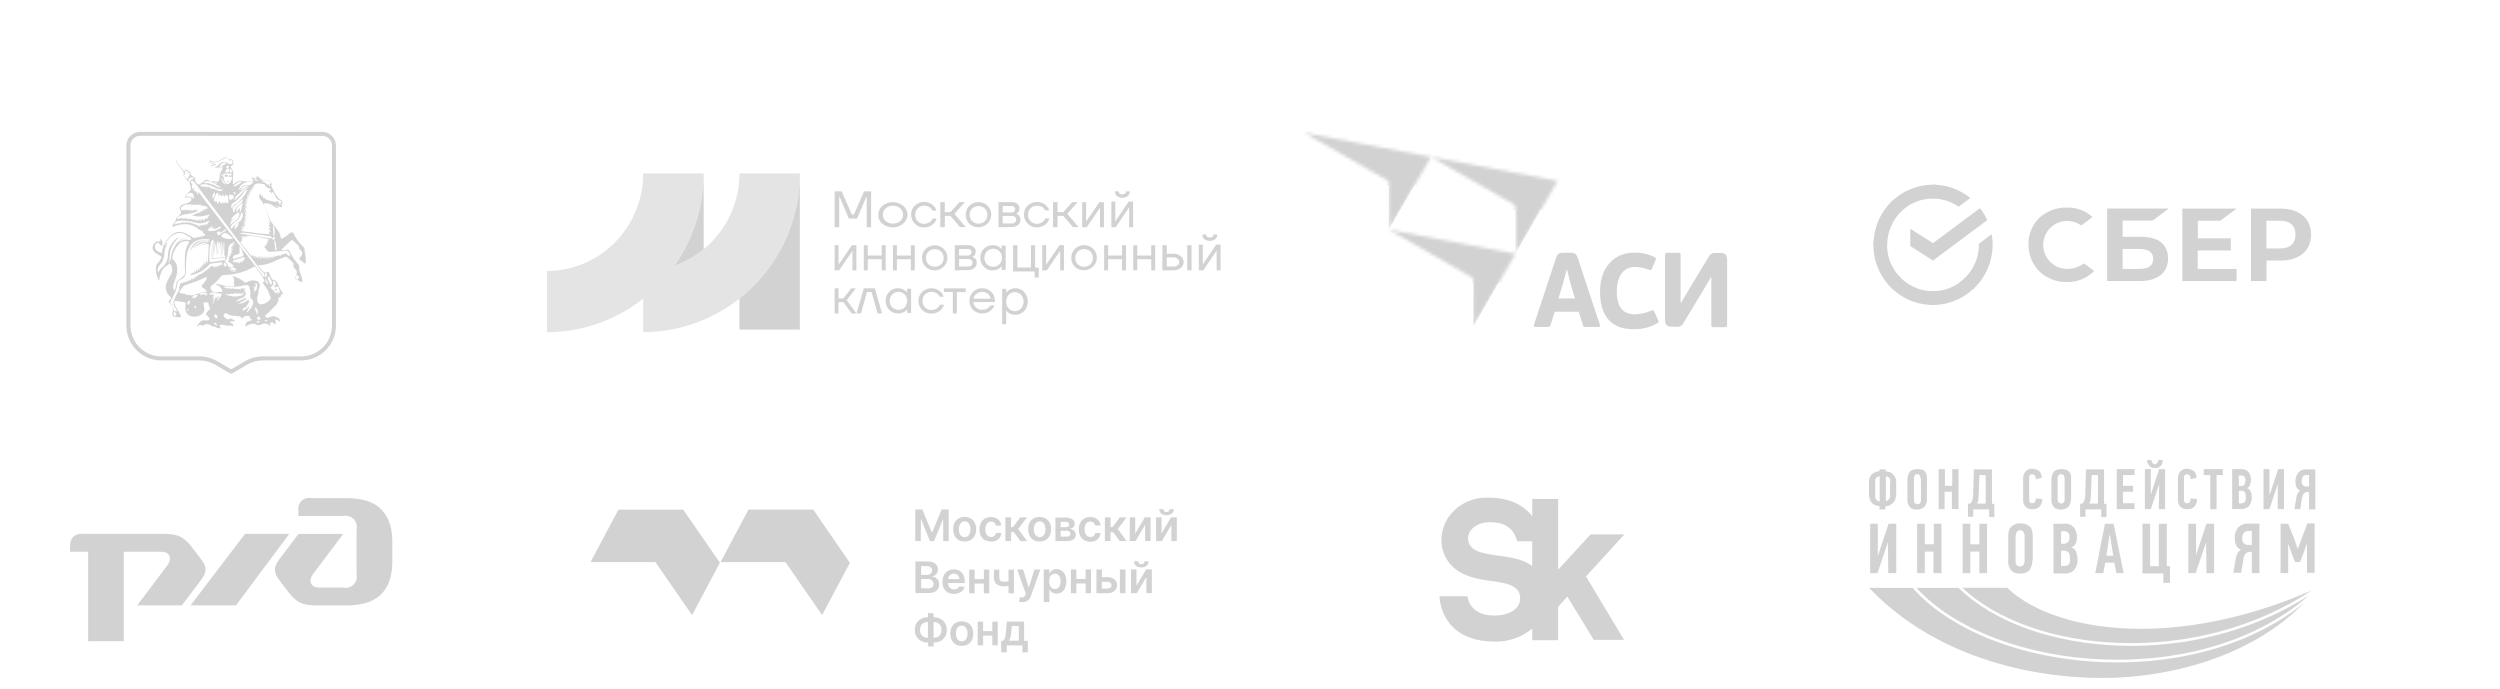 <svg xmlns="http://www.w3.org/2000/svg" xmlns:xlink="http://www.w3.org/1999/xlink" width="272.2mm" height="75.03mm" viewBox="0 0 771.59 212.69">
  <defs>
    <mask id="a" x="440.16" y="47.23" width="41.34" height="31.11" maskUnits="userSpaceOnUse">
      <path d="M467.68,63.35l-26-14.94,39.06,7.43-13,22.5Z" style="fill: #71b4e1"/>
    </mask>
    <mask id="b" x="427.63" y="69.78" width="41.34" height="31.05" maskUnits="userSpaceOnUse">
      <path d="M454.69,85.84l-26-14.94,39.06,7.44-13,22.5Z" style="fill: #c5cac6"/>
    </mask>
    <mask id="c" x="401.32" y="39.71" width="41.34" height="31.18" maskUnits="userSpaceOnUse">
      <path d="M428.62,55.91,402.58,41l39.06,7.44-13,22.49Z" style="fill: #f73624"/>
    </mask>
  </defs>
  <title>8</title>
  <path d="M453.2,167.06c-.72-3.12,2.4-5.87,6.42-5.87,3.62,0,7.26.81,8.63,5.86h4.64v7.71C467.1,170,454.57,173,453.2,167.06Zm48.16-2.13H490.91l-10,10.89V154h-8v5.34c-.27-.35-.55-.68-.85-1-3-3.16-7.22-4.74-12.63-4.74a14.23,14.23,0,0,0-11.69,5.15,12.55,12.55,0,0,0-2.67,10.14c1.89,8.38,9.67,9.71,15.39,10.46,4.51.59,8.83,1.4,8.71,5.43s-4.83,5.2-7.92,5.2c-8,0-8.31-5.94-8.31-5.94h-8.64a14.55,14.55,0,0,0,3.55,8.9c3,3.35,7.51,5.07,13.42,5.07A17.41,17.41,0,0,0,472.9,194v3.59h8V187.27l2.85-3.12,8.15,13.34h9.34L489.5,177.92Z" style="fill: #d2d2d2"/>
  <g>
    <path d="M92.09,157.66v1.61h13.8a3.45,3.45,0,0,1,4.14,4.14v13.8a3.45,3.45,0,0,1-4.14,4.14H99.23c-1.15,0-2.65,0-3.22-1.26s.23-2.42.92-3.34l9-11.95H92.1l-5.54,7.36c-.92,1.23-1.72,2.3-1.72,3.68s.74,2.38,1.72,3.68l1.38,1.84c1.38,1.84,2.76,3.68,4.59,4.59s4,.91,7,.91h6c3.45,0,8.62,0,12.09-3.45s3.45-8.51,3.45-10.34v-5.54c0-1.84,0-6.9-3.45-10.34s-8.62-3.44-12.09-3.45H96a3.34,3.34,0,0,0-3.91,3.91" style="fill: #d2d2d2"/>
    <polygon points="75.62 164.77 89.28 164.77 72.82 186.84 58.8 186.84 75.62 164.77" style="fill: #d2d2d2"/>
    <path d="M21.67,168.69a3.86,3.86,0,0,1,.92-3,3.87,3.87,0,0,1,3-.92H48.7c3,0,5.19,0,7,.92s3.22,2.76,4.59,4.59l1.38,1.84c1,1.31,1.73,2.3,1.73,3.68s-.81,2.45-1.73,3.68l-5.54,7.36H42.34l9-11.95c.69-.92,1.5-2.07.92-3.34S50.17,170.3,49,170.3H38.19v27.61h-11V170.3H21.62v-1.61" style="fill: #d2d2d2"/>
  </g>
  <g>
    <path d="M685.3,68.12l5-3.73H673.56V86.75H690.3V83h-12V77.31h10.22V73.57H678.34V68.12Z" style="fill: #d2d2d2"/>
    <path d="M660.92,73.09h-5.8v-5h9.27l5-3.73H650.35V86.75h10c5.58,0,8.8-2.56,8.8-7C669.11,75.44,666.21,73.09,660.92,73.09Zm-.8,9.92h-5V76.83h5c3,0,4.45,1,4.45,3.11S663.06,83,660.12,83Z" style="fill: #d2d2d2"/>
    <path d="M703.84,64.38h-9.09V86.75h4.78V80.42h4.35c5.79,0,9.42-3.07,9.42-8S709.68,64.38,703.84,64.38Zm-.11,12.3H699.5V68.12h4.24c3.08,0,4.75,1.54,4.75,4.28S706.82,76.68,703.74,76.68Z" style="fill: #d2d2d2"/>
    <path d="M642.16,81.92A8.53,8.53,0,0,1,638,83a7.4,7.4,0,1,1,4.35-13.4L645.82,67l-.22-.22a11.29,11.29,0,0,0-7.72-2.71,12.23,12.23,0,0,0-8.47,3.19,11.09,11.09,0,0,0-3.33,8.17,11.61,11.61,0,0,0,3.33,8.31,11.91,11.91,0,0,0,8.44,3.3,11.31,11.31,0,0,0,8.47-3.41l-3.08-2.31Z" style="fill: #d2d2d2"/>
    <path d="M611.12,64.24a19.86,19.86,0,0,1,2.21,3.7L596.59,80.42l-7-4.47V70.61l7,4.43Z" style="fill: #d2d2d2"/>
    <path d="M582.43,75.58a4.82,4.82,0,0,1,0-.73l-4.24-.22c0,.29,0,.62,0,.91a18.65,18.65,0,0,0,5.4,13.14l3-3A14.15,14.15,0,0,1,582.43,75.58Z" style="fill: #d2d2d2"/>
    <path d="M596.55,61.3a4.74,4.74,0,0,1,.73,0l.22-4.28c-.29,0-.62,0-.91,0a18.25,18.25,0,0,0-13,5.46l3,3A13.92,13.92,0,0,1,596.55,61.3Z" style="fill: #d2d2d2"/>
    <path d="M596.55,89.86a4.74,4.74,0,0,1-.73,0l-.22,4.28c.29,0,.62,0,.91,0a18.25,18.25,0,0,0,13-5.46l-3-3A13.71,13.71,0,0,1,596.55,89.86Z" style="fill: #d2d2d2"/>
    <path d="M604.52,63.8l3.59-2.67A18.28,18.28,0,0,0,596.55,57v4.28A14.13,14.13,0,0,1,604.52,63.8Z" style="fill: #d2d2d2"/>
    <path d="M615,75.58a20.12,20.12,0,0,0-.29-3.33l-3.95,3v.37A14.26,14.26,0,0,1,606,86.17l2.86,3.19A18.63,18.63,0,0,0,615,75.58Z" style="fill: #d2d2d2"/>
    <path d="M596.55,89.86a14,14,0,0,1-10.47-4.72L582.94,88a18.19,18.19,0,0,0,13.62,6.11Z" style="fill: #d2d2d2"/>
    <path d="M587.1,65l-2.86-3.19a18.56,18.56,0,0,0-6,13.77h4.24A14.32,14.32,0,0,1,587.1,65Z" style="fill: #d2d2d2"/>
  </g>
  <g>
    <g>
      <path d="M284.22,160.27h.1L287,167h1.28l2.72-6.67h.1V167h1.7v-9.75h-2.18l-2.92,7.07h-.12l-2.92-7.07h-2.18V167h1.7Z" style="fill: #d2d2d2"/>
      <path d="M295.85,166.66a3.55,3.55,0,0,0,1.87.47,3.61,3.61,0,0,0,1.88-.47,3.25,3.25,0,0,0,1.23-1.32,4.23,4.23,0,0,0,.43-2,4.34,4.34,0,0,0-.43-2,3.14,3.14,0,0,0-1.23-1.32,4,4,0,0,0-3.75,0,3.25,3.25,0,0,0-1.23,1.32,4.25,4.25,0,0,0-.43,2,4.36,4.36,0,0,0,.43,2A3.19,3.19,0,0,0,295.85,166.66Zm.29-4.52a2,2,0,0,1,.59-.87,1.52,1.52,0,0,1,1-.33,1.48,1.48,0,0,1,1,.33,2,2,0,0,1,.59.87,3.62,3.62,0,0,1,.19,1.22,3.57,3.57,0,0,1-.19,1.21,2,2,0,0,1-.59.87,1.49,1.49,0,0,1-1,.32,1.54,1.54,0,0,1-1-.32,1.9,1.9,0,0,1-.59-.87,3.57,3.57,0,0,1-.2-1.21A3.65,3.65,0,0,1,296.15,162.14Z" style="fill: #d2d2d2"/>
      <path d="M304,166.66a4,4,0,0,0,3.51.15,2.6,2.6,0,0,0,1.08-.93,2.82,2.82,0,0,0,.46-1.37h-1.66a1.58,1.58,0,0,1-.29.67,1.4,1.4,0,0,1-.51.42,1.61,1.61,0,0,1-.69.15,1.54,1.54,0,0,1-.94-.29,1.81,1.81,0,0,1-.62-.82,3.4,3.4,0,0,1-.23-1.29,3.28,3.28,0,0,1,.23-1.27,1.78,1.78,0,0,1,.63-.81,1.58,1.58,0,0,1,.93-.28,1.43,1.43,0,0,1,1,.35,1.62,1.62,0,0,1,.48.88H309a2.74,2.74,0,0,0-.47-1.38,2.7,2.7,0,0,0-1.11-.92,3.76,3.76,0,0,0-1.59-.33,3.56,3.56,0,0,0-1.87.48,3.2,3.2,0,0,0-1.22,1.33,4.33,4.33,0,0,0-.43,2,4.26,4.26,0,0,0,.42,2,3.23,3.23,0,0,0,1.21,1.33Z" style="fill: #d2d2d2"/>
      <path d="M312.06,164.23h.85l2,2.76H317l-2.76-3.72,2.73-3.59h-2.09l-2.22,3h-.63v-3h-1.74V167h1.74Z" style="fill: #d2d2d2"/>
      <path d="M319,166.66a3.55,3.55,0,0,0,1.87.47,3.61,3.61,0,0,0,1.88-.47,3.25,3.25,0,0,0,1.23-1.32,4.25,4.25,0,0,0,.43-2,4.36,4.36,0,0,0-.43-2,3.14,3.14,0,0,0-1.23-1.32,4,4,0,0,0-3.75,0,3.25,3.25,0,0,0-1.23,1.32,4.23,4.23,0,0,0-.43,2,4.34,4.34,0,0,0,.43,2A3.19,3.19,0,0,0,319,166.66Zm.29-4.52a2,2,0,0,1,.59-.87,1.53,1.53,0,0,1,1-.33,1.47,1.47,0,0,1,1,.33,2,2,0,0,1,.59.87,3.59,3.59,0,0,1,.19,1.22,3.54,3.54,0,0,1-.19,1.21,2,2,0,0,1-.59.87,1.49,1.49,0,0,1-1,.32,1.54,1.54,0,0,1-1-.32,1.9,1.9,0,0,1-.59-.87,3.57,3.57,0,0,1-.2-1.21A3.65,3.65,0,0,1,319.24,162.14Z" style="fill: #d2d2d2"/>
      <path d="M331.7,166.06a1.73,1.73,0,0,0,.32-1,1.69,1.69,0,0,0-.25-.91,1.76,1.76,0,0,0-.69-.63,2.53,2.53,0,0,0-1-.29,2.29,2.29,0,0,0,1.17-.52,1.29,1.29,0,0,0,.43-1,1.66,1.66,0,0,0-.76-1.45,3.65,3.65,0,0,0-2.08-.51h-3.1V167h3.57a3.93,3.93,0,0,0,1.47-.25,2,2,0,0,0,.93-.69Zm-4.34-5h1.47a1.47,1.47,0,0,1,.86.21.69.69,0,0,1,.31.59.71.71,0,0,1-.14.45.85.85,0,0,1-.39.29,1.59,1.59,0,0,1-.61.1h-1.51Zm2.7,4.35a1.12,1.12,0,0,1-.75.22h-1.95v-1.81h1.95a1.05,1.05,0,0,1,.75.26.94.94,0,0,1,.28.71A.75.75,0,0,1,330.06,165.4Z" style="fill: #d2d2d2"/>
      <path d="M339.23,165.87a2.82,2.82,0,0,0,.46-1.37H338a1.58,1.58,0,0,1-.28.67,1.41,1.41,0,0,1-.51.42,1.61,1.61,0,0,1-.69.15,1.54,1.54,0,0,1-.94-.29,1.81,1.81,0,0,1-.62-.82,3.4,3.4,0,0,1-.23-1.29,3.28,3.28,0,0,1,.23-1.27,1.78,1.78,0,0,1,.63-.81,1.58,1.58,0,0,1,.93-.28,1.43,1.43,0,0,1,1,.35,1.62,1.62,0,0,1,.48.88h1.66a2.74,2.74,0,0,0-.47-1.38,2.7,2.7,0,0,0-1.11-.92,3.77,3.77,0,0,0-1.59-.33,3.56,3.56,0,0,0-1.87.48,3.19,3.19,0,0,0-1.22,1.33,4.33,4.33,0,0,0-.43,2,4.26,4.26,0,0,0,.42,2,3.24,3.24,0,0,0,1.21,1.33,4,4,0,0,0,3.51.15,2.6,2.6,0,0,0,1.08-.93Z" style="fill: #d2d2d2"/>
      <path d="M347.69,159.67H345.6l-2.22,3h-.63v-3H341V167h1.74v-2.76h.85l2,2.76h2.1L345,163.27Z" style="fill: #d2d2d2"/>
      <path d="M353.42,162v5h1.68v-7.32h-1.78l-2.95,5v-5h-1.68V167h1.79Z" style="fill: #d2d2d2"/>
      <path d="M361.43,159.67l-2.95,5v-5H356.8V167h1.79l2.94-5v5h1.68v-7.32Z" style="fill: #d2d2d2"/>
      <path d="M360,159a2.46,2.46,0,0,0,1.64-.51,1.68,1.68,0,0,0,.61-1.35H361a1,1,0,0,1-.23.62.89.89,0,0,1-.73.27.9.9,0,0,1-.73-.27.94.94,0,0,1-.22-.61h-1.29a1.67,1.67,0,0,0,.61,1.35A2.45,2.45,0,0,0,360,159Z" style="fill: #d2d2d2"/>
      <path d="M288.36,182.74a2.54,2.54,0,0,0,1.12-1,2.6,2.6,0,0,0,.37-1.36,2.43,2.43,0,0,0-.31-1.27,2.31,2.31,0,0,0-.79-.81,2.19,2.19,0,0,0-1-.32v-.09a2.62,2.62,0,0,0,.87-.38,1.91,1.91,0,0,0,.62-.69,2.07,2.07,0,0,0,.23-1,2.31,2.31,0,0,0-1.42-2.2,4.16,4.16,0,0,0-1.77-.33h-3.76v9.75h4a4.27,4.27,0,0,0,1.87-.35Zm-4.07-8h1.8a1.66,1.66,0,0,1,1.19.37,1.2,1.2,0,0,1,.4.94,1.24,1.24,0,0,1-.22.74,1.41,1.41,0,0,1-.59.48,2,2,0,0,1-.83.17h-1.76v-2.69Zm0,6.82v-2.86h2a2,2,0,0,1,1,.21,1.52,1.52,0,0,1,.61.55,1.44,1.44,0,0,1,.22.78,1.21,1.21,0,0,1-.43,1,2.12,2.12,0,0,1-1.4.37Z" style="fill: #d2d2d2"/>
      <path d="M296,183a2.78,2.78,0,0,0,1.1-.74,2.43,2.43,0,0,0,.58-1.12l-1.63-.18a1.44,1.44,0,0,1-.34.52,1.46,1.46,0,0,1-.54.32,2.16,2.16,0,0,1-.68.1,1.9,1.9,0,0,1-1-.24,1.65,1.65,0,0,1-.66-.69,2.42,2.42,0,0,1-.23-1h5.14v-.53a4.54,4.54,0,0,0-.27-1.66,3.18,3.18,0,0,0-.74-1.15,3,3,0,0,0-1.07-.67,3.8,3.8,0,0,0-1.29-.21,3.51,3.51,0,0,0-1.84.48,3.31,3.31,0,0,0-1.22,1.33,4.77,4.77,0,0,0,0,4,3.07,3.07,0,0,0,1.24,1.3,3.78,3.78,0,0,0,1.91.46A4.27,4.27,0,0,0,296,183Zm-2.53-5.7a1.7,1.7,0,0,1,.93-.26,1.72,1.72,0,0,1,.87.22,1.55,1.55,0,0,1,.59.61,1.84,1.84,0,0,1,.22.88h-3.46a1.92,1.92,0,0,1,.22-.8,1.78,1.78,0,0,1,.62-.67Z" style="fill: #d2d2d2"/>
      <path d="M303.65,180.12v3h1.67v-7.32h-1.67v2.94h-2.85v-2.94h-1.68v7.32h1.68v-3Z" style="fill: #d2d2d2"/>
      <path d="M308.58,179a1.48,1.48,0,0,1-.16-.75v-2.44h-1.66v2.44a2.43,2.43,0,0,0,.86,2.06,3.75,3.75,0,0,0,2.34.66,4.87,4.87,0,0,0,.79-.06c.18,0,.34-.07.51-.1v2.32h1.67v-7.32h-1.67v3.56l-.2.06a5,5,0,0,1-1.1.11,2.44,2.44,0,0,1-.86-.13,1,1,0,0,1-.51-.42Z" style="fill: #d2d2d2"/>
      <path d="M317.55,181.29h-.08l-1.7-5.52h-1.84l2.67,7.47-.15.39a1.32,1.32,0,0,1-.39.59.84.84,0,0,1-.53.18,2.59,2.59,0,0,1-.67-.1l-.41,1.35a2.8,2.8,0,0,0,.48.13,3.15,3.15,0,0,0,.66.05,2.87,2.87,0,0,0,1.18-.22,2.24,2.24,0,0,0,.83-.63,3.35,3.35,0,0,0,.55-1l2.95-8.2h-1.85l-1.7,5.52Z" style="fill: #d2d2d2"/>
      <path d="M327.61,176.1a2.9,2.9,0,0,0-1.55-.43,2.28,2.28,0,0,0-1.06.21,2.07,2.07,0,0,0-.67.52,3.57,3.57,0,0,0-.38.57h-.1v-1.21h-1.71v10.06h1.74v-3.89h.07a3.38,3.38,0,0,0,.39.57,2.07,2.07,0,0,0,.68.51,2.38,2.38,0,0,0,1.05.21,2.78,2.78,0,0,0,1.56-.45,3,3,0,0,0,1.08-1.29,5.44,5.44,0,0,0,0-4.11,2.91,2.91,0,0,0-1.1-1.27Zm-.47,4.55a1.84,1.84,0,0,1-.59.84,1.5,1.5,0,0,1-1,.31,1.48,1.48,0,0,1-.94-.3,1.77,1.77,0,0,1-.59-.83,3.66,3.66,0,0,1-.21-1.24,3.58,3.58,0,0,1,.2-1.24,1.75,1.75,0,0,1,.59-.81,1.52,1.52,0,0,1,.94-.29,1.6,1.6,0,0,1,1,.3,1.81,1.81,0,0,1,.59.83,3.47,3.47,0,0,1,.2,1.21,3.52,3.52,0,0,1-.2,1.22Z" style="fill: #d2d2d2"/>
      <path d="M335.05,178.71H332.2v-2.94h-1.68v7.32h1.68v-3h2.86v3h1.67v-7.32h-1.67Z" style="fill: #d2d2d2"/>
      <path d="M347.38,175.77h-1.74v7.32h1.74Z" style="fill: #d2d2d2"/>
      <path d="M341.76,178.15h-1.68v-2.38H338.4v7.32h3.36a3.62,3.62,0,0,0,1.6-.32,2.3,2.3,0,0,0,1.37-2.15,2.26,2.26,0,0,0-.78-1.78A3.21,3.21,0,0,0,341.76,178.15Zm.93,3.23a1.48,1.48,0,0,1-.93.29h-1.68v-2.1h1.68a1.43,1.43,0,0,1,.93.3,1,1,0,0,1,.36.78.86.86,0,0,1-.36.74Z" style="fill: #d2d2d2"/>
      <path d="M353,173.87a.89.89,0,0,1-.73.27.9.9,0,0,1-.73-.27.94.94,0,0,1-.22-.61H350a1.67,1.67,0,0,0,.61,1.35,2.45,2.45,0,0,0,1.63.51,2.48,2.48,0,0,0,1.64-.51,1.68,1.68,0,0,0,.61-1.35h-1.3a1,1,0,0,1-.23.62Z" style="fill: #d2d2d2"/>
      <path d="M350.76,180.75v-5h-1.68v7.32h1.79l2.94-5v5h1.69v-7.32h-1.79Z" style="fill: #d2d2d2"/>
      <path d="M290.26,191a4.2,4.2,0,0,0-2-.49h-.14v-1.26h-1.71v1.26h-.14a4.2,4.2,0,0,0-2,.49,3.62,3.62,0,0,0-1.41,1.38,4,4,0,0,0-.51,2.08,4,4,0,0,0,.51,2,3.46,3.46,0,0,0,1.4,1.35,4.3,4.3,0,0,0,2.05.48h.14v1.24h1.71v-1.24h.14a4.24,4.24,0,0,0,2-.48,3.54,3.54,0,0,0,1.4-1.36,4,4,0,0,0,.51-2,4.17,4.17,0,0,0-.51-2.08A3.54,3.54,0,0,0,290.26,191Zm-4,5.83a2.54,2.54,0,0,1-1.2-.27,1.94,1.94,0,0,1-.8-.81,2.67,2.67,0,0,1-.29-1.29,3.09,3.09,0,0,1,.28-1.35,1.94,1.94,0,0,1,.79-.83,2.45,2.45,0,0,1,1.21-.28h.14v4.83h-.13Zm4-1.09a1.85,1.85,0,0,1-.78.81,2.42,2.42,0,0,1-1.2.27h-.14V192h.14a2.42,2.42,0,0,1,1.2.28,1.92,1.92,0,0,1,.78.83,2.94,2.94,0,0,1,.28,1.33,2.73,2.73,0,0,1-.28,1.29Z" style="fill: #d2d2d2"/>
      <path d="M298.71,192.24a4,4,0,0,0-3.75,0,3.25,3.25,0,0,0-1.23,1.32,4.23,4.23,0,0,0-.43,2,4.34,4.34,0,0,0,.43,2,3.2,3.2,0,0,0,1.23,1.32,3.56,3.56,0,0,0,1.87.47,3.61,3.61,0,0,0,1.88-.47,3.25,3.25,0,0,0,1.23-1.32,4.23,4.23,0,0,0,.43-2,4.34,4.34,0,0,0-.43-2A3.14,3.14,0,0,0,298.71,192.24Zm-.29,4.51a2,2,0,0,1-.59.87,1.49,1.49,0,0,1-1,.32,1.53,1.53,0,0,1-1-.32,1.9,1.9,0,0,1-.59-.87,3.56,3.56,0,0,1-.2-1.21,3.65,3.65,0,0,1,.2-1.22,1.91,1.91,0,0,1,.59-.87,1.52,1.52,0,0,1,1-.33,1.47,1.47,0,0,1,1,.33,2,2,0,0,1,.59.87,3.59,3.59,0,0,1,.19,1.22A3.54,3.54,0,0,1,298.41,196.75Z" style="fill: #d2d2d2"/>
      <path d="M306.27,194.8h-2.85v-2.94h-1.68v7.32h1.68v-3h2.85v3h1.67v-7.32h-1.67Z" style="fill: #d2d2d2"/>
      <path d="M316.07,191.86h-5.33l-.21,2.56c0,.41-.08.79-.12,1.15a8.64,8.64,0,0,1-.17,1,3.52,3.52,0,0,1-.26.74,1.33,1.33,0,0,1-.4.49H309v3.54h1.71v-2.13h4.83v2.13h1.68v-3.54h-1.14v-5.89Zm-1.66,5.89h-3a3.51,3.51,0,0,0,.51-1.35,19.2,19.2,0,0,0,.25-2l.11-1.18h2.16v4.5Z" style="fill: #d2d2d2"/>
    </g>
    <path d="M213.59,189.85l-11.33-16.38h-20l8.6-16.17h20l11.33,16.38-8.6,16.18Zm48.68-16.18L251,157.29h-20l-8.6,16.18h20l11.33,16.37,8.6-16.18Z" style="fill: #d2d2d2"/>
  </g>
  <g>
    <g>
      <path d="M585.15,153a3,3,0,0,1-.32,1.4,3.36,3.36,0,0,1-.75,1l-1,.64a3.87,3.87,0,0,1-1.18.21v1H580.1v-1a6.13,6.13,0,0,1-1.5-.43,2.34,2.34,0,0,1-1-.75,3.38,3.38,0,0,1-.54-1.07,5.48,5.48,0,0,1-.21-1.4v-4a3,3,0,0,1,.32-1.4,2.57,2.57,0,0,1,.64-.86,3.55,3.55,0,0,1,1.07-.64,2.31,2.31,0,0,1,1.18-.21v-.64H582v.64a4.57,4.57,0,0,1,1.18.21,2.53,2.53,0,0,1,1,.64,3.33,3.33,0,0,1,.75,1,3,3,0,0,1,.32,1.4V153Zm-5-6a3.21,3.21,0,0,0-1.07.43,1.81,1.81,0,0,0-.32,1.07v4.72a1.36,1.36,0,0,0,.11.64,1.5,1.5,0,0,0,.32.43c.11.11.32.21.43.32a1,1,0,0,0,.54.11Zm3.33,1.5a1.38,1.38,0,0,0-.43-1.07,2,2,0,0,0-1-.43v7.62c.11,0,.32-.11.43-.11a1.9,1.9,0,0,0,.75-.75,1,1,0,0,0,.11-.54v-4.72Z" style="fill: #d2d2d2"/>
      <path d="M594.7,153.92a3.41,3.41,0,0,1-.75,2.47,3.08,3.08,0,0,1-2.25.86,2.73,2.73,0,0,1-2.25-.75,3.55,3.55,0,0,1-.75-2.25V148a4.65,4.65,0,0,1,.21-1.29,3.4,3.4,0,0,1,.54-1.07,1.56,1.56,0,0,1,1-.64,5.43,5.43,0,0,1,1.4-.21,4.75,4.75,0,0,1,1.39.21,1.09,1.09,0,0,1,.86.54,3.36,3.36,0,0,1,.54,1.07,5.67,5.67,0,0,1,.11,1.4Zm-1.93-6.12a3.13,3.13,0,0,0-.21-1c-.11-.32-.43-.43-.86-.43a.81.81,0,0,0-.54.11c-.21.21-.32.32-.32.54a.81.81,0,0,0-.11.54v6.76a2,2,0,0,0,.21.86,1,1,0,0,0,.86.43.87.87,0,0,0,.86-.43c.22-.21.22-.54.22-1v-6.44Z" style="fill: #d2d2d2"/>
      <polygon points="602.43 157.14 602.43 151.78 600.18 151.78 600.18 157.14 598.35 157.14 598.35 144.8 600.28 144.8 600.28 149.95 602.54 149.95 602.54 144.8 604.47 144.8 604.47 157.14 602.43 157.14" style="fill: #d2d2d2"/>
      <path d="M609,157.14v2.36h-1.61v-4l.75-.11a2.56,2.56,0,0,0,.64-1.18,7.66,7.66,0,0,0,.21-1.83l.22-7.51h5.58v10.63h.75v4.08h-1.61v-2.36H609Zm1.72-4.83c0,.75-.11,1.29-.11,1.83a3.62,3.62,0,0,1-.43,1.29h2.68v-8.8h-1.93Z" style="fill: #d2d2d2"/>
      <path d="M627.12,144.69a4,4,0,0,1,1.29.21,4.35,4.35,0,0,1,1,.54,2.34,2.34,0,0,1,.54.86,3.89,3.89,0,0,1,.21,1.18l-1.83.43a2.67,2.67,0,0,0-.22-1.07.87.87,0,0,0-.86-.43.8.8,0,0,0-.54.11l-.32.32a.65.65,0,0,0-.11.43v7.19c0,.11.11.32.11.43l.32.32a.8.8,0,0,0,.54.11c.75,0,1.07-.54,1.07-1.5a3,3,0,0,0,1,.11c.32,0,.64.11,1,.11a3.54,3.54,0,0,1-.75,2.25,2.82,2.82,0,0,1-2.15.86,2.73,2.73,0,0,1-2.25-.75,3,3,0,0,1-.75-2.25V148a5.23,5.23,0,0,1,.11-1.29,3.4,3.4,0,0,1,.54-1.07,2.34,2.34,0,0,1,1-.75,2.19,2.19,0,0,1,1.18-.21" style="fill: #d2d2d2"/>
      <path d="M639.14,153.92a3.41,3.41,0,0,1-.75,2.47,3.08,3.08,0,0,1-2.25.86,2.73,2.73,0,0,1-2.25-.75,3.55,3.55,0,0,1-.75-2.25V148a4.65,4.65,0,0,1,.21-1.29,3.38,3.38,0,0,1,.54-1.07,1.57,1.57,0,0,1,1-.64,5.43,5.43,0,0,1,1.4-.21,4.76,4.76,0,0,1,1.39.21,1.93,1.93,0,0,1,1,.64,3.36,3.36,0,0,1,.54,1.07v7.19Zm-1.93-6.12a3.13,3.13,0,0,0-.21-1c-.11-.32-.43-.43-.86-.43a.81.81,0,0,0-.54.11l-.32.32c-.11.11-.11.32-.21.54v6.76a2,2,0,0,0,.21.86,1.12,1.12,0,0,0,.86.43A.87.87,0,0,0,637,155c.21-.21.21-.54.21-1Z" style="fill: #d2d2d2"/>
      <path d="M643.65,157.14v2.36H642v-4l.75-.11a2.56,2.56,0,0,0,.64-1.18,7.66,7.66,0,0,0,.21-1.83l.22-7.51h5.58v10.63h.75v4.08h-1.61v-2.36h-4.94Zm1.72-4.83c0,.75-.11,1.29-.11,1.83a3.62,3.62,0,0,1-.43,1.29h2.68v-8.8h-1.93Z" style="fill: #d2d2d2"/>
      <polygon points="653.31 157.14 653.31 144.8 658.79 144.8 658.79 146.62 655.24 146.62 655.24 149.95 658.36 149.95 658.36 151.78 655.24 151.78 655.24 155.32 658.79 155.32 658.79 157.14 653.31 157.14" style="fill: #d2d2d2"/>
      <path d="M666.41,149.42l-2.58,7.73H662V144.8h1.82v7.84l2.58-7.84h1.83v12.34H666.3ZM664,142a.81.81,0,0,0,.11.43c.11.11.11.21.21.43l.32.32a.64.64,0,0,0,.43.11c.21,0,.32,0,.43-.11l.32-.32a.56.56,0,0,0,.22-.43c0-.11.11-.21.11-.43h1.4a3.36,3.36,0,0,1-.21.86c.11.21-.11.54-.32.75a4.67,4.67,0,0,1-.75.64,3.18,3.18,0,0,1-1.07.21,3.86,3.86,0,0,1-1.18-.21,1.44,1.44,0,0,1-.75-.64,2.72,2.72,0,0,1-.43-.75,3.32,3.32,0,0,1-.21-.86Z" style="fill: #d2d2d2"/>
      <path d="M674.89,144.69a4,4,0,0,1,1.29.21,4.36,4.36,0,0,1,1,.54,2.35,2.35,0,0,1,.54.86,3.89,3.89,0,0,1,.21,1.18l-1.82.43a2.67,2.67,0,0,0-.22-1.07.87.87,0,0,0-.86-.43.8.8,0,0,0-.54.11l-.32.32a.65.65,0,0,0-.11.43v7.19c0,.11.11.32.11.43l.32.32a.8.8,0,0,0,.54.11c.75,0,1.07-.54,1.07-1.5a3,3,0,0,0,1,.11c.32,0,.65.11,1,.11a3.54,3.54,0,0,1-.75,2.25,2.82,2.82,0,0,1-2.15.86,2.73,2.73,0,0,1-2.25-.75,3,3,0,0,1-.75-2.25V148a5.23,5.23,0,0,1,.11-1.29,3.38,3.38,0,0,1,.54-1.07,2.34,2.34,0,0,1,1-.75,2.51,2.51,0,0,1,1.18-.21" style="fill: #d2d2d2"/>
      <polygon points="684.12 146.63 684.12 157.15 682.19 157.15 682.19 146.63 680.15 146.63 680.15 144.8 686.05 144.8 686.05 146.63 684.12 146.63" style="fill: #d2d2d2"/>
      <path d="M693.57,150.7a1.63,1.63,0,0,1,1.07,1,4.43,4.43,0,0,1,.32,1.72,3.94,3.94,0,0,1-.86,2.79,3.13,3.13,0,0,1-2.58.86h-2.58V144.8h2.68a3,3,0,0,1,2.36.86,4.12,4.12,0,0,1,.43,4c0,.43-.43.75-.86,1.07m-.54-2.47a1.73,1.73,0,0,0-.32-1.18,1.6,1.6,0,0,0-1.07-.32H691V150h.65a1.13,1.13,0,0,0,1.07-.43,2.85,2.85,0,0,0,.32-1.29m.11,4.94a2.29,2.29,0,0,0-.32-1.29,1.13,1.13,0,0,0-1.07-.43H691v3.86h.75a1.55,1.55,0,0,0,.75-.21.84.84,0,0,0,.43-.43,1.53,1.53,0,0,0,.21-.64Z" style="fill: #d2d2d2"/>
      <polygon points="703.01 149.41 700.44 157.14 698.61 157.14 698.61 144.8 700.44 144.8 700.44 152.64 700.54 152.64 703.12 144.8 704.94 144.8 704.94 157.14 703.01 157.14 703.01 149.41" style="fill: #d2d2d2"/>
      <path d="M708.16,157.14l.64-3.86a3.21,3.21,0,0,1,.43-1.07,1.69,1.69,0,0,1,.75-.75,2.33,2.33,0,0,1-1.18-1.07,4.06,4.06,0,0,1-.32-1.72,4.33,4.33,0,0,1,.86-2.79,3.08,3.08,0,0,1,2.47-1h2.79v12.34h-1.93v-5.37h-.54a1.31,1.31,0,0,0-1,.43c-.32.21-.43.75-.64,1.4l-.54,3.44Zm3.76-10.52a1.39,1.39,0,0,0-1.18.54,2.44,2.44,0,0,0-.32,1.4,1.57,1.57,0,0,0,.43,1.29,1.82,1.82,0,0,0,1.07.32h.75v-3.54Z" style="fill: #d2d2d2"/>
      <polygon points="582.68 167.34 579.46 176.9 577.21 176.9 577.21 161.65 579.57 161.65 579.57 171.31 579.67 171.31 582.89 161.65 585.26 161.65 585.26 176.9 582.79 176.9 582.68 167.34" style="fill: #d2d2d2"/>
      <polygon points="596.74 176.9 596.74 170.24 594.06 170.24 594.06 176.9 591.7 176.9 591.7 161.65 594.06 161.65 594.06 167.99 596.85 167.99 596.85 161.65 599.21 161.65 599.21 176.9 596.74 176.9" style="fill: #d2d2d2"/>
      <polygon points="610.91 176.9 610.91 170.24 608.12 170.24 608.12 176.9 605.76 176.9 605.76 161.65 608.12 161.65 608.12 167.99 610.91 167.99 610.91 161.65 613.27 161.65 613.27 176.9 610.91 176.9" style="fill: #d2d2d2"/>
      <path d="M627.23,173a4.77,4.77,0,0,1-.86,3,3.77,3.77,0,0,1-2.9,1,3.51,3.51,0,0,1-2.79-1,4.33,4.33,0,0,1-.86-2.79v-7.62A6.45,6.45,0,0,1,620,164a2.45,2.45,0,0,1,.64-1.29,3.35,3.35,0,0,1,1.18-.86,4.09,4.09,0,0,1,1.72-.32,4.63,4.63,0,0,1,1.83.32,4.42,4.42,0,0,1,1.18.75,2.45,2.45,0,0,1,.64,1.29,8.28,8.28,0,0,1,.21,1.72V173Zm-2.36-7.62a2.45,2.45,0,0,0-.32-1.18,1.18,1.18,0,0,0-1.07-.54.9.9,0,0,0-.64.21c-.22.11-.32.32-.43.43a1.54,1.54,0,0,0-.21.64c0,.21-.11.43-.11.64v7.73a1.81,1.81,0,0,0,.32,1.07,1.13,1.13,0,0,0,1.07.43,1.18,1.18,0,0,0,1.07-.54,2.16,2.16,0,0,0,.32-1.18Z" style="fill: #d2d2d2"/>
      <path d="M639.36,169a2.1,2.1,0,0,1,1.4,1.29,6.38,6.38,0,0,1,.43,2.15,4.83,4.83,0,0,1-1.07,3.54A3.92,3.92,0,0,1,637,177h-3.22V161.65h3.33a3.31,3.31,0,0,1,2.9,1.07,4.51,4.51,0,0,1,1,3.11,4.63,4.63,0,0,1-.32,1.83,2,2,0,0,1-1.29,1.18Zm-.65-3.11a1.94,1.94,0,0,0-.43-1.5,1.82,1.82,0,0,0-1.4-.43h-.75v3.86h.75a1.85,1.85,0,0,0,1.4-.54c.32-.21.43-.75.43-1.4m.11,6.23a2.23,2.23,0,0,0-.43-1.61,1.7,1.7,0,0,0-1.4-.54h-.86v4.72h1a2.56,2.56,0,0,0,1-.21,1.29,1.29,0,0,0,.54-.54,2,2,0,0,0,.21-.86Z" style="fill: #d2d2d2"/>
      <path d="M653.2,176.89l-.64-3.22h-2.79l-.32,1.61-.32,1.61h-2.47c.54-2.58,1.07-5.15,1.5-7.62s1.07-5,1.5-7.62h2.68l3.11,15.24Zm-2.15-11.7c-.11,1.07-.32,2.15-.43,3.11s-.32,2.15-.54,3.22h2.15l-1-6.33Z" style="fill: #d2d2d2"/>
      <polygon points="668.77 161.65 668.77 174.75 669.74 174.75 669.74 179.9 667.7 179.9 667.7 177 661.26 177 661.26 161.65 663.62 161.65 663.62 174.75 666.3 174.75 666.3 161.65 668.77 161.65" style="fill: #d2d2d2"/>
      <polygon points="680.9 167.34 677.68 176.9 675.42 176.9 675.42 161.65 677.79 161.65 677.79 171.31 681.01 161.65 683.37 161.65 683.37 176.9 681.01 176.9 680.9 167.34" style="fill: #d2d2d2"/>
      <path d="M689.27,176.9l.86-4.83a3.18,3.18,0,0,1,.54-1.4,2.11,2.11,0,0,1,1-1,3,3,0,0,1-1.5-1.29,6.34,6.34,0,0,1-.43-2.15,4.72,4.72,0,0,1,1.07-3.44,4,4,0,0,1,3-1.18h3.54V176.9H695v-6.55h-.64a1.79,1.79,0,0,0-1.18.43,2.86,2.86,0,0,0-.75,1.72l-.75,4.29h-2.36Zm4.72-13a1.67,1.67,0,0,0-1.5.64,2.72,2.72,0,0,0-.43,1.72,1.79,1.79,0,0,0,.54,1.5,2,2,0,0,0,1.4.43h1v-4.29Z" style="fill: #d2d2d2"/>
      <polygon points="708.38 173.57 707.31 170.78 706.34 168.09 706.23 168.09 706.23 176.9 703.87 176.9 703.87 161.65 706.23 161.65 707.95 165.95 709.13 169.28 709.24 169.28 710.53 165.84 712.14 161.55 714.39 161.55 714.39 176.79 712.03 176.79 712.03 167.99 711.92 167.99 710.96 170.67 709.88 173.46 708.38 173.46 708.38 173.57" style="fill: #d2d2d2"/>
    </g>
    <g>
      <path d="M711.1,186.13a68.71,68.71,0,0,1-16.88,12.39c-13.84,7.35-29.73,10.48-44,10.72H648.6c-1.63,0-3.35,0-5.08-.12-22-1-48.22-8.32-66.6-27.67h13.41l.23.27c11.79,13.16,34.41,21.84,59,22.66,1.3,0,2.6.06,3.9.06C676,204.43,696.52,197.9,711.1,186.13Z" style="fill: #d2d2d2"/>
      <path d="M712.66,183.76c-15.31,13.45-38.06,20.62-63,19.8-24.24-.82-46.5-9.27-58.2-22.12h13l.31.31c10.93,10.39,28.84,16.78,49.13,17.52,1.32,0,2.64.07,3.95.07C677.63,199.32,696.9,193.86,712.66,183.76Z" style="fill: #d2d2d2"/>
      <path d="M713.53,182.2c-16.88,11.25-38.06,17-59.62,16.23-19.9-.72-37.47-6.91-48.27-17h13.88c7.9,7.57,22.6,12.65,41.3,12.65h.76c13.63-.11,29.19-2.92,45.73-9.3C709.33,183.95,711.42,183.1,713.53,182.2Z" style="fill: #d2d2d2"/>
    </g>
  </g>
  <g>
    <g>
      <path d="M70.43,49.07a3,3,0,0,0,.64.09.77.77,0,0,1,.88.71c.14.67,0,1.08-.49,1.29l-.29.11a2,2,0,0,0,.24.69,2.77,2.77,0,0,1,.49,2.29c-.05.77,0,1.54-.06,2.32a1.3,1.3,0,0,0,.12.34l.64-.43a2.75,2.75,0,0,1,2.49-.55,10.81,10.81,0,0,0,2.82.05c.27,0,.29-.19.16-.39l-.51-.76a6.93,6.93,0,0,1,1,.14c.47.14.72,0,.72-.7a17.81,17.81,0,0,1,1.39,1.17.7.7,0,0,0,.83.24A2,2,0,0,1,84,57l-.39.07a16.5,16.5,0,0,0,2.08,3.77,2.9,2.9,0,0,0,1,.85.73.73,0,0,1,.42.67,7.8,7.8,0,0,1,0,1,1,1,0,0,1-.35.6c-.1.07-.38-.07-.56-.15a3.24,3.24,0,0,1-.47-.33l.17.69a2.91,2.91,0,0,1-.8-.15,7,7,0,0,1-1-.65,3.87,3.87,0,0,0-2.31-.59c-.41,0-.44.28-.37.55A10.88,10.88,0,0,0,82,64.8c.45,1.07.92,2.14,1.42,3.18a7.38,7.38,0,0,0,.82,1.2c.6.79,1.27,1.54,1.81,2.36a4.66,4.66,0,0,1,.52,1.51c.14.61.28.75.79.42A21.4,21.4,0,0,0,89.43,72c.53-.42,1-.43,1.26.2a12,12,0,0,0,2.84,3.9A1.6,1.6,0,0,1,94,77.21c0,.66.24,1.31.31,2a14.85,14.85,0,0,1,.05,1.8c0,.32-.23.36-.46.19a15.46,15.46,0,0,1-1.27-1c-.4-.36-.15-.75.12-1A1.22,1.22,0,0,0,93,77.48a3,3,0,0,0-.36-.39c-.13-.14-.38-.32-.35-.44.14-.75-.49-1-.84-1.48a5.52,5.52,0,0,0-1.07-.93c-.13-.09-.44-.14-.53-.06-1,.93-2,1.89-3,2.85l.11.22a8.65,8.65,0,0,0,1.26-.12,1,1,0,0,1,1.27.57,11.91,11.91,0,0,0,2.53,3.8,1.47,1.47,0,0,1,.29.94,6.18,6.18,0,0,0,.59,2.48,8.2,8.2,0,0,1,.42,1.76c.06.31-.09.48-.4.33a16.42,16.42,0,0,1-1.59-.83.54.54,0,0,1-.15-.83,2.94,2.94,0,0,0,.27-.6,1.54,1.54,0,0,0-.39-1.8c-.37-.34-.69-.66-.44-1.26.07-.16-.15-.52-.33-.71-.47-.5-1-.94-1.49-1.44a.76.76,0,0,0-1-.21c-1,.43-2.07.81-3.09,1.26a11.72,11.72,0,0,1-5.11,1.32l1.57,2,.06-.11.34.15-.47.28-.25-.32L72.6,73q-6.11-8.13-12.23-16.26a5.23,5.23,0,0,0-.88-.9.52.52,0,0,0-.51.05c-.08.09-.05.36,0,.51a2.9,2.9,0,0,0,.45.53c-.31.28-.29.8,0,1.51l.18-.56.1,0,.06,1h.07l.08-.29H60l.11.69.29-.47.13.78.27-.54L61,60.25h.1l.15-1L81.47,85.57l.14-.07-.14-1.59c.14.21.3.24.55.14.74-.28.93-.16,1.19.57a11.52,11.52,0,0,0,.51,1.21,1.32,1.32,0,0,0,1,.69,1.82,1.82,0,0,1,1,1A9.52,9.52,0,0,0,87,90c.5.64.46.72-.35.94.1.46,0,.8-.57.85-.07,0-.18.24-.17.36a2.71,2.71,0,0,1-1,2.23c-.81.78-1.56,1.62-2.35,2.42a2.71,2.71,0,0,1-.54.37c-.27.16-.28.35-.08.58a.87.87,0,0,0,1.18.21,2.29,2.29,0,0,1,2.25-.09,2.33,2.33,0,0,1,1,.84c.08.1-.08.41-.14.64-.23-.24-.37-.48-.58-.59a2.26,2.26,0,0,0-.74-.1c.26,1,.24,1.2-.16,1.56a.89.89,0,0,0-1.18-.64c-.64.17-.09.66-.22,1,0,0-.08,0-.09,0a2.13,2.13,0,0,0-2.53-.5,2.08,2.08,0,0,1-2.11-.09c-.37-.29-2.3.29-2.57.7l-.1.12c-.45-.56-.11-1.35.7-1.66.25-.1.52-.14.77-.23.1,0,.24-.15.23-.22a.48.48,0,0,0-.2-.31c-.44-.28-.45-.27-.36-.74a1.85,1.85,0,0,0-1.93.24c-.55.44-.55.44-.89-.21,0,0,0,0,0,0l-1.21-.13a7.43,7.43,0,0,0-.8-.1,3,3,0,0,1-2-.54.72.72,0,0,0-1.12.09c-.23.36-.15.75.31,1.09s.88.7,1.49.28c.12-.09.39,0,.59.06a4.31,4.31,0,0,1,.39.21c.46.18.51.27.43.75-.21-.09-.43-.28-.65-.27a2.22,2.22,0,0,0-.88.32c1.18.48,1.35.72.89,1.47,0-.54-.28-.41-.63-.38a7.22,7.22,0,0,1-1.79-.16,2.14,2.14,0,0,0-1.52,0l.29,1a9.05,9.05,0,0,1-.95-.15,2,2,0,0,1-.65-.3c-.23-.16-.4-.31-.72-.17-.14.06-.43-.11-.57-.25a1.43,1.43,0,0,0-.67-.33,1.77,1.77,0,0,0-1.77.28.59.59,0,0,1-.54,0c-.52-.36-.83,0-1.17.28,0,0-.1.07-.24,0a4.68,4.68,0,0,1,.47-.85,5.29,5.29,0,0,1,1-.88,1.27,1.27,0,0,1,.66-.13c.42,0,.85.07,1.26,0s.67-.44.33-.85a3.52,3.52,0,0,0-.57-.57.61.61,0,0,1-.16-.93,5.8,5.8,0,0,1,.72-.84c.43-.42.43-.63.07-1.11a1.25,1.25,0,0,1-.17-.7c0-.31-.09-.5-.41-.51s-.86,0-1.23,0c.11.71.26,1.34.31,2a1.7,1.7,0,0,1-.89,1.64,3.61,3.61,0,0,1-3.26.58,2.41,2.41,0,0,1-1.72-2.41c0-.47.06-.94.09-1.41,0-.23,0-.42-.3-.46-1-.13-2-.3-3-.47a1.8,1.8,0,0,0,.12,1.62c.55.89,1.06,1.79,1.57,2.7a4.08,4.08,0,0,1,.23.71,5,5,0,0,1-2.42-.27.61.61,0,0,1-.26-.44,2.51,2.51,0,0,1,.06-.9,2.22,2.22,0,0,0-.65-2.43c-.7-.66-.69-.7-.09-1.43.29-.35.28-.57-.06-.87a3.79,3.79,0,0,1-.84-4.74c.33-.75.79-1.45,1.17-2.18a2.78,2.78,0,0,0-.13-2.93,3.18,3.18,0,0,0-.32-.37c-.81.78-1.87,1.2-2.38,2.27a8.41,8.41,0,0,0-.87,3.15,3.78,3.78,0,0,1-.26-.42,8.23,8.23,0,0,1-.73-3.94A2.32,2.32,0,0,1,48.87,81a6.8,6.8,0,0,0,.85-1.34c.17-.34,0-.57-.35-.76a10.59,10.59,0,0,1-1.71-1.14,1.76,1.76,0,0,1-.32-2.15A1.59,1.59,0,0,1,49,74.51c.57,0,.57,0,.47-.84.61.28.82,1.27.53,2.31l-.95-.8.12-.2c-.78-.16-1.25.17-1.32.91a1.59,1.59,0,0,0,.85,1.69c.38.2.77.38,1.21.6a8.51,8.51,0,0,1,1.36-3.72,9.85,9.85,0,0,1,2.07-2.25,3.88,3.88,0,0,1,4-.14c.76.34,1.45.86,2.18,1.26a.94.94,0,0,0,.59.09c.94-.18,1.87-.39,2.8-.6.15,0,.4-.18.39-.23a.68.68,0,0,0-.26-.47.53.53,0,0,1-.4-.56c0-.1-.21-.23-.34-.3a4.36,4.36,0,0,1-.85-.38c-2.31-2-4.88-2-7.6-1.09l-.6.21-.15-.11c.14-.3.26-.61.42-.89.28-.49.87-.82.8-1.51,0-.1.18-.23.28-.34.32-.32.67-.62,1-1a.84.84,0,0,0,.14-1c-.55-1.14-.24-1.8,1-2.17a15,15,0,0,0,1.57-.54,1.37,1.37,0,0,0,.66-.52,1.05,1.05,0,0,0,0-.79c-.05-.13-.38-.21-.59-.21-.43,0-.87,0-1.38.08a1.17,1.17,0,0,1,.12-.39c.49-.57,1-1.12,1.48-1.69.12-.14.29-.33.28-.48,0-.55-.16-1.09-.26-1.64a.31.31,0,0,0-.07-.14c-.51-.63-1-1.27-1.54-1.88a1,1,0,0,1-.31-1,1.54,1.54,0,0,0-.28-1c-.57-.84-1.21-1.63-1.81-2.44a1.63,1.63,0,0,1-.26-.43,1.06,1.06,0,0,1,0-.38l.36.16c-.47,0-.19.24-.1.36.6.81,1.22,1.62,1.84,2.42.13.17.28.31.41.46.5-.27.11-.5.06-.74.17.11.33.3.5.31,1,0,1.25.77,1.58,1.48a.82.82,0,0,0,.39.41,1.21,1.21,0,0,1,.87,1.22c0,.61.46,1,.84,1.32.09.09.42,0,.58-.09.47-.3.89-.67,1.35-1a1.19,1.19,0,0,1,1.79.17c-.25,0-.49-.09-.74-.11a1.2,1.2,0,0,0-1.21.62c.88.06,1.77-.21,2.43.49.07,0,.18-.15.22-.13.32.14.64.31,1,.48a7.24,7.24,0,0,0,1,.49,2.55,2.55,0,0,0,.76,0l-3.38-1.88c.2,0,.4,0,.59,0a2.41,2.41,0,0,1,.74,0c1,.35,1.41.1,1.51-1a6.18,6.18,0,0,1,.15-1.3,11.83,11.83,0,0,1,.7-1.48l.3-.64a5.65,5.65,0,0,1-3.91-.35v-.15l1-.1c-.51-.45-1.14-.7-1.45-1.47.27.09.42.13.56.19a2.8,2.8,0,0,0,2.79-.23l.94-.59a1.24,1.24,0,0,1,1.65.15,1.61,1.61,0,0,0-1.83.19,8.09,8.09,0,0,1-.74.43,3.13,3.13,0,0,1-2,.48,10.4,10.4,0,0,1-1-.26,2,2,0,0,0,1.73.76l0,.16-1.29.52a1.45,1.45,0,0,0,.28.15,1.82,1.82,0,0,0,2-.69A2.07,2.07,0,0,1,69.13,50c.65-.08,1.2,0,1.45.76l.33-.25.67.21c.07-.27.24-.57.18-.82a.63.63,0,0,0-.77-.53l.07.5ZM67.14,75.57h0l.17-1.12h-.16a12.23,12.23,0,0,0-.3,4.61,13.73,13.73,0,0,1,0-4.67,12.43,12.43,0,0,0-.58,4.75,14.74,14.74,0,0,1,.24-4.79c-.77,1.55-.57,3.2-.6,4.83a12.58,12.58,0,0,1,.21-4.85,1.87,1.87,0,0,0-.28.56,13,13,0,0,0-.32,3.91c0,.93,0,.93,1,.82h.2l2.46-.22c.22,0,.55-.14.28-.37s-.23-.49-.23-.76c0-1.17,0-2.34,0-3.51h-.08l-.22,3.66V74.56c-.53,1.39-.18,2.84-.42,4.26V74.59h-.2v4.24h-.14V74.49a27.13,27.13,0,0,0-.32,4.3V74.51c-.61,1.4-.19,2.88-.34,4.31V74.45l-.2.59Zm8.33-10.43-.12.06L76.14,67l-.57-.53-.09.07.62,1.25-.07,0-.55-.71-.09.06.53,1.21-.05,0-.49-.58-.08,0,.51,1.24-.06,0-.66-.81-.07,0,.68,1.41-.13.12-.68-.77,0,0,.71,1.21,0,0-.65-.53-.05,0,.38.76-.07,0-.67-.58-.09.07.73,1.15-.42-.22-.4-.23c.27.75.27.77.93.86.83.11,1.67.2,2.51.28a32.83,32.83,0,0,0,5.49.52l-.47-.83.82.22-.86-1.32.82.22-.77-1.14.55,0-.6-.85.69.21c-.14-.39-.24-.71-.36-1q-1.07-2.75-2.15-5.49a.66.66,0,0,0-.21-.28,1.55,1.55,0,0,1-.56-2,3.46,3.46,0,0,0,.1-.39l.44,1.1.26-.46.24.93h.1l.09-.29c.25.24.46.61.76.72a23.85,23.85,0,0,0,2.42.67,1,1,0,0,0,.57,0c.46-.19.67-.12.86.34a1.4,1.4,0,0,0,.35.53,1.78,1.78,0,0,0,.56.21L87,63l-.21-.11-.19.37-.15-.07c.06-.18.06-.42.18-.54.37-.36.19-.61-.15-.72a2.52,2.52,0,0,1-1.66-1.76,2.46,2.46,0,0,0-.25-.44c-.21-.37-.44-.6-.77-.12L83,59l.69-.61a1.52,1.52,0,0,0-.26-.16A2.32,2.32,0,0,1,81.68,57c0-.07-.16-.12-.25-.14a8.39,8.39,0,0,0-1.52-.25,2.42,2.42,0,0,0-1.23.31c-.23.14-.29.57-.42.85L78,57.44l.14,1.1L77.81,58l-.08,0,.1.7-.06,0-.28-.61-.1,0,.24,1.16-.49-.79.22,1.11-.08,0-.37-.57-.07,0,.23,1.15-.4-.45-.06,0,.24.87-.08,0-.45-.54-.09.05.39,1-.07,0-.43-.49.31,1.05-.05,0L76,61.23l-.06,0,.42,1.1-.07,0-.49-.7-.06,0,.52,1.39-.07,0-.5-.55-.1.07L76.23,64l-.07,0-.57-.76-.08,0,.62,1.41-.07,0L75.48,64l-.1,0L76.24,66l-.09,0Zm-23,28.17,0,.07a8.42,8.42,0,0,1,.67.89,2.58,2.58,0,0,1,.39,1c.07.75.24.92,1.14.79l-.5-.92c-.23-.44-.68-.9-.65-1.32a8,8,0,0,1,.67-2.35,19.64,19.64,0,0,1,1.08-1.89c.08-.15.18-.42.11-.49-.24-.26-.08-.46,0-.69s.23-.7.31-.94l.55-.25.09.37L56.7,87l.21.25.3-.48.12.48.33-.62.18.48.38-.65.11.25.33-.42.08.36.54-.85.06.6.43-.68.06.58.43-.89.21.24.46-.7.11.2a4.56,4.56,0,0,1,.58-.47c.17-.1.42-.09.58-.2.62-.41,1.23-.83,1.81-1.29.39-.3.72-.67,1.1-1l.6-.12.28.5.14-.63.18.77.09,0,.23-.72.28.61.17-.65.27.45.35-.74.14.57.3-.6.21.39.26-1.12c-1.19.15-2.31.27-3.42.45a1.37,1.37,0,0,0-.75.41,9.87,9.87,0,0,1-5.07,3.06,4.64,4.64,0,0,1-.56.08l-.09-.17.82-.66.1.37.52-1,0,.74.61-1.05.08,0v.57H61l.32-1,.07,0,0,.65.1,0,.29-1h.06l.07.68.43-1.38h.06v.74h.08l.27-1.26h.09l0,.79.14,0,.32-1.39.09,1h.15l.15-1.27h.06l.19.82h.2c.1-1.85.21-3.7.29-5.54,0-.09-.25-.28-.36-.26-.67.08-1.34.2-2,.3l0-.08,2.36-.58a5.42,5.42,0,0,0-4.87,2,3.64,3.64,0,0,1,1.36-1.63,5,5,0,0,1,3-.71,4,4,0,0,0,.7-.11l0-.19a6.54,6.54,0,0,0-3.6.56,5.77,5.77,0,0,0-2.28,2.89,3.9,3.9,0,0,1,2.61-3.37A14.63,14.63,0,0,1,64,74.14l.7-.06q-.13-.24-.26-.24a14,14,0,0,0-2.56.05c-2.79.54-4.07,2.76-4.33,5.57-.15,1.58-.16,3.17-.22,4.75a2.05,2.05,0,0,1-.88,1.63,11.53,11.53,0,0,1-1.14.75,1.29,1.29,0,0,0-.62,1.07,8,8,0,0,1-.47,2.1C53.76,91,53.12,92.08,52.5,93.31Zm29.2-6.13a6.65,6.65,0,0,0-.52-1.55c-.7-1.07-1.5-2.07-2.25-3.11a.42.42,0,0,0-.65-.11,19.31,19.31,0,0,1-8.66,2.45,1.83,1.83,0,0,0-1.72.82A9,9,0,0,1,66,87.56c-1.21,1-1.49,1.11-.19,2.65,0,0,0,0,0,0a1.43,1.43,0,0,0,.47.11c.63-.07,1.25-.21,1.87-.24s.64-.17.4-.61A3,3,0,0,0,67.1,88c-.16-.06-.32-.15-.48-.23l0-.16a8.75,8.75,0,0,1,1.19.19,13.69,13.69,0,0,0,4.08.59.61.61,0,0,0,.48-.24c.06-.13-.06-.36-.13-.53s-.13-.14-.2-.22a1.74,1.74,0,0,0-.36-2.19,2.39,2.39,0,0,1,.32.05A9.29,9.29,0,0,1,75.35,87a.58.58,0,0,0,.83.09,3.51,3.51,0,0,1,2.72-.43A1.43,1.43,0,0,1,80,88.76a8,8,0,0,0-.29,1.51c0,.23.06.53-.06.69a3.24,3.24,0,0,0-.24,1.92,1.32,1.32,0,0,0,1,1.08,3.92,3.92,0,0,0,3.1-1.81.74.74,0,0,0,0-.5c-.09-.24-.24-.46-.34-.7a10.31,10.31,0,0,0-.54-1.35c-.42-.71-.92-1.37-1.38-2.06a.67.67,0,0,1-.11-.17c0-.09-.07-.23,0-.27a.47.47,0,0,1,.31-.08A1.05,1.05,0,0,1,81.7,87.18Zm2.31-8,0-.07,1.11.29-.37-.53,1,.26,0-.38,1,.25-.15-.29a5.52,5.52,0,0,0,1-.27c.51-.24.6-.27,1,.06l.72.65a1,1,0,0,0-.08-1.26,1.16,1.16,0,0,0-1.12-.53c-1.61.17-3.22.28-4.83.38a.93.93,0,0,1-.68-.24c-.39-.46-.71-1-1.05-1.48l.11-.09.48.1-.23-.6.48.1-.11-.6.53.06-.35-.73.47-.06c0-.47-.38-.51-.67-.57C81.12,73.41,80,73.2,78.8,73c-.78-.13-1.57-.2-2.36-.3a.79.79,0,0,0-.24.06l.12.48-.88-.52.37.64-.89-.59-.05.08.32.5-.07,0-.75-.62-.06.06.64.94-.4.05.22.59-.49-.09.21.46-.35,0,3.57,4.45.07-.56L79,79.74,78.65,79l.1-.07,1.13,1-.34-1L80.78,80l.08-.1-.51-.76.08-.07,1.2.81.07-.09-.51-.68,1.35.84.07-.1-.49-.65.06-.07,1.3.76.06-.08L83,79.12l1.47.63,0-.09ZM53.85,89.58H54c.16-.77.35-1.53.47-2.31a1,1,0,0,1,.48-.7c.55-.39,1.06-.83,1.57-1.28A1.55,1.55,0,0,0,57.08,84c0-.84-.06-1.69-.05-2.53,0-1.06,0-2.13.08-3.18a7.83,7.83,0,0,1,1.07-3.13c.3-.54.23-.69-.39-.72a3.19,3.19,0,0,0-2.69,1,8,8,0,0,0-1.91,3.9.82.82,0,0,0,.28.84,3.64,3.64,0,0,1,1.19,2.38,7.93,7.93,0,0,1-.58,3.61,14.12,14.12,0,0,0-.62,2A1.38,1.38,0,0,0,53.85,89.58Zm1.46-16.32a7.87,7.87,0,0,0-2.87,4.81c-.22,1,.09,2.17-.62,3.12a2.29,2.29,0,0,0,.91-1.54,9.26,9.26,0,0,1,1.81-4.55,9.41,9.41,0,0,1,1.55-1.34,2.07,2.07,0,0,1,.61-.18l-1.37.94.07.13.46-.25A3.2,3.2,0,0,1,58.05,74a1.64,1.64,0,0,0,.5.06,2.28,2.28,0,0,0,.5-.21c-.07-.15-.1-.36-.22-.43a21,21,0,0,0-2-1.23,2.92,2.92,0,0,0-1.16-.27,4.29,4.29,0,0,0-3.37,1.57,5.51,5.51,0,0,0-1.4,2.44l.76-1,.12.07a6.7,6.7,0,0,0-1.07,3.21,5.64,5.64,0,0,1-1.62,3.85,2,2,0,0,0-.28,2,6,6,0,0,1,1-1.31,5.17,5.17,0,0,0,2-4.09,6.93,6.93,0,0,1,2.73-5.1A3.75,3.75,0,0,1,55.31,73.26Zm8.55,16.82a3,3,0,0,0-.37-.56,9,9,0,0,0-.91-.72c-.44-.3-.45-.48-.11-.89s.78-1,1.14-1.47a1.15,1.15,0,0,0,.18-.57c0-.27-.16-.37-.4-.27-.75.32-1.49.69-2.26,1-1.3.5-2.62.94-3.92,1.42-.23.08-.53.15-.66.32-.45.6-.84,1.24-1.26,1.88a2.78,2.78,0,0,0,1.6.45.61.61,0,0,1,.37.13,1.12,1.12,0,0,0,1,.25c.21,0,.43.05.65.06a1.76,1.76,0,0,0,.63,0c1-.37,2.06-.5,3-.95A3.69,3.69,0,0,1,63.86,90.09ZM61.06,68.18l.76-.57.09.08-.15.59,1-.82-.09.66.09.07.84-1,.12.57.92-1.46-.09-.14a8.32,8.32,0,0,1-5.15.4,5.17,5.17,0,0,1,1.09-.64c.59-.27,1.32-.24,1.78-.83,0-.06.24,0,.38,0l.24-.52.16.35.38-.55c.39.45.48,0,.66-.16l-.29-.49-.63.08,0-.31H61.88l.19-.39-1.31.15,0-.13-1.35.14v-.12l-.58.3L59,63c-.47-.14-.82.42-1.35.08-.19-.12-.68.19-1,.35a2.38,2.38,0,0,0-.72.52c-.24.27-.06,1,.25,1.11l.19-.36.19.24.15-.27.23.26.15-.26.31.43,0-.5.24.32.18-.22.21.41.17-.47.22.35.24-.4.05.68.33-.67.09.53.25-.4.11.57.39-.59.18.15.19-.28.15.39.86-.26a2.59,2.59,0,0,1-.77.65,9.21,9.21,0,0,1-3,.73,13.39,13.39,0,0,0-2.2.66c-.27.11-.45.44-.7.7l.53.16.9-.44.11.32,1.54-.09v.25l.93-.17v.11l.83.09-.05.13h1.11l-.05.33.52-.29ZM76.93,94.47l.12.11-1,1.73.15.09a5.39,5.39,0,0,0,1.68-2.14,1.6,1.6,0,0,0-.23-2,1.38,1.38,0,0,1-.38-1.48,1.47,1.47,0,0,0,0-.7c-.08-.44-.19-.88-.29-1.33A.86.86,0,0,0,76,88a8.25,8.25,0,0,0-1,.15,16,16,0,0,1-5.38.26,3.94,3.94,0,0,0-.56,0l0,.15c.41.17.88.56,1.21.47.53-.16,1,.24,1.49,0,.26-.1.64.16,1,.18s.72-.14,1,.18l0,0-.07-.32.68.39-.1-.62.53.4,0-.52.43.53.09-.33h.15l.1,1.81.35-1a2,2,0,0,1-1,2.15,4,4,0,0,1-.81.29,5.14,5.14,0,0,0-1.31.85c1.22,0,2.11-.79,3.16-1.08l.12.14-.63.76-.07-.14-1.81,1a3.11,3.11,0,0,0,1.27-.16c.63-.28,1.22-.66,1.87-1l.28,1-.06,0-.19-.26-.32.93-.2-.31L76,94.95l-.22-.33,0,.16-.63.32L75.14,95l-.4.91A4.24,4.24,0,0,0,76.93,94.47ZM69.71,62.29a2,2,0,0,0,.14.26c.07.1.19.27.24.26s.32-.16.32-.25a7.69,7.69,0,0,0,0-1.8c-.05-.28-.46-.48-.76-.77l-.42.79L68.79,60l-.39.71a.51.51,0,0,1-.18-.28c-.05-.14-.12-.28-.17-.42-.12.09-.23.19-.36.27a1.55,1.55,0,0,1-.25.11c0-.12-.13-.26-.1-.36s.13-.48-.17-.51a.61.61,0,0,0-.48.31,10.16,10.16,0,0,0-.58,1.66c-.15.64.15.88.77.67l.13.67c.71.17.29-.73.73-.76l.49.91.43-.59C69.1,62.87,69.1,62.87,69.71,62.29Zm-5,18.64.94-.11,3.34-.5c.38-.06.6-.26.53-.77l-4.1.34a1,1,0,0,1-.07-.19c0-.13,0-.27,0-.4a14.18,14.18,0,0,1,.52-4.9c0-.12-.05-.27-.08-.41-.14.06-.32.1-.4.2a1.36,1.36,0,0,0-.22.51A16.18,16.18,0,0,0,64.69,80.93Zm5.82-1.46,0-.08.93-.81-.53.07.76-.93-.07-.06-.35.19,0-.06.7-1-.07-.05-.63.6-.07-.07.73-1-.64.4-.08-.09,1.27-1.39-.09-.08-.67.5-.05-.07.78-.9a1,1,0,0,0-.47.17c-1.46.88-1.42.89-1.57,2.55-.11,1.16-.1,2.38-1.12,3.26.32.34.78.62.88,1,.24.95.78,1,1.51.69h.1c.33,0,.37-.25.18-.44a9,9,0,0,0-.9-.71l-.74-.56.49-.54L70.47,80l.38-.55ZM64.6,68.32l-.08-.16c-.24.09-.49.16-.72.26a4.85,4.85,0,0,1-3.54.26,15.51,15.51,0,0,0-5-.56,1.74,1.74,0,0,0-1.42.82,1,1,0,0,0-.08.36l.13.06.31-.4.12.17.93-.3.1.2a5.12,5.12,0,0,1,1-.41c.27,0,.64.21.83.1.43-.25.82,0,1.21,0a5.58,5.58,0,0,1,1.74.54c.23.08.47.13.71.19l0,.29.49-.22V70l.85-.67-.06.5.68-.59.16.45.42-.58.11.09.06.45Zm7-14.27,0-.16c-.17-.11-.34-.32-.52-.33a12.08,12.08,0,0,0-1.88,0,.64.64,0,0,0-.35.52,13.91,13.91,0,0,0,.47,2,1.09,1.09,0,0,0,.53.59c.24.11.66.18.81,0a2.59,2.59,0,0,0,.93-2.05h-.92l0-.42Zm.07,10.39a1.77,1.77,0,0,1,1-1.44A10.94,10.94,0,0,0,76,59.39a4.38,4.38,0,0,0,.33-.74l-.17-.13a5.77,5.77,0,0,0-1,.9,10.34,10.34,0,0,1-3.26,3.26A1.2,1.2,0,0,0,71.63,64.44Zm.45,3,.08.1a1.72,1.72,0,0,0-1,2c.6-1.17,2.1-1.48,2.68-2.81l-.68.3c.37-.32.82-.56,1-1.18l-.6.39.16-1c-.51.44-1,.85-1.48,1.24a2.93,2.93,0,0,0-1,1.5ZM65.6,92l.06,0,.34-.31-.39,2.07.16,0c.11-.39.2-.8.35-1.18a9.8,9.8,0,0,1,.53-1l.13.07-.28.53.08,0,1.09-.94,0,.06-.85,1.67A8.66,8.66,0,0,0,68,91.69a10.13,10.13,0,0,0,.52-1c-.38-.05-.76-.12-1.15-.16a17.85,17.85,0,0,1-1.84-.13c-.61-.12-.65-.15-.84.5h1.37Zm8.63-20.12v.29c.59.07,1.18.12,1.76.21l6.82,1.08a7,7,0,0,0,.79.15c.09,0,.24-.15.28-.27a.35.35,0,0,0-.15-.31,2.33,2.33,0,0,0-.63-.16c-2.47-.33-4.94-.67-7.41-1A11.85,11.85,0,0,0,74.23,71.91ZM86.5,90.34c-.13-.37-.26-.72-.37-1.07a4.4,4.4,0,0,0-.2-.67.43.43,0,0,0-.37-.2,2.17,2.17,0,0,0-.53.34c-.36-.18-.42-.43-.13-.71a.58.58,0,0,0,0-1c-.15-.15-.32-.42-.58-.17s-.07.41.13.57c0,0,.06.11,0,.08l-.54.92-.47.07.46.86c.27.15.53.21.64.37a4.65,4.65,0,0,1,.37.91l.25-.48.31.66.05-.85.59.9-.1-.76ZM71.93,79.93c1-.27,2-.54,2.95-.83a.47.47,0,0,0,.21-.41,10.73,10.73,0,0,0-.46-1.6,5.91,5.91,0,0,0-.62-1,1.36,1.36,0,0,0-.1.27c0,.24,0,.47,0,.71.07,1.3.07,1.3-1.17,1.61l-.19.06C72,78.95,71.8,79.22,71.93,79.93Zm-.48-9.26a11.42,11.42,0,0,1,1.11-1.35A16.71,16.71,0,0,1,74,68.37a2.47,2.47,0,0,0,.71-2.95,3.07,3.07,0,0,0-.42.77,3.54,3.54,0,0,1-1.71,2.26,5.66,5.66,0,0,0-1.15,1.17A.79.79,0,0,0,71.44,70.67ZM68.94,58.52a5.58,5.58,0,0,1-2.85-.76,22.52,22.52,0,0,0-2.17-.8c-.77-.22-1.83-.18-2.22.36l1.2.45-.27-.44,1.14.63-.21-.58.78.56-.08-.51,1,.89,0-.26c.2.11.51.33.54.29.26-.3.37,0,.53.1s.29.17.44.26l0-.25A1.48,1.48,0,0,0,68.94,58.52Zm1.29,13.55c-.15,0-.32.11-.36.07-.48-.54-.85-.09-1.19.15-.54.39-.51.67.09,1a4.33,4.33,0,0,0,2.59.44,2.68,2.68,0,0,0,.57-.24l-1.74-1.32Zm.68,18.39-.06.4-1.27-.17c.06.14.06.16.07.17l.17.09a6.93,6.93,0,0,0,4.58.3c.71-.18.79-.32.72-1.16l-.31.73-.2-.43-.24.54-.13-.14-.18-.6-.31.72-.11-.46-.31.27-.09-.26-.26.3-.29-.62-.15.46-1,.15-.15-.22-.16.33Zm4.35-9.87c.07-.29.13-.53.19-.77s0-.54-.39-.43c-.95.28-1.89.59-2.83.89a.46.46,0,0,0-.32.66l.44-.25.07.45.42-.39.1.48.41-.54.08.79.35-.83.05.66.11,0,.25-.73.25.69.21-.75.23.42.2-.75.1.22ZM73.72,58.88a2.63,2.63,0,0,1,2-1.65,8.17,8.17,0,0,1,1-.06c.69,0,1-.56,1.61-1C75.59,55.87,73.79,56.92,73.72,58.88ZM64,71c1,.76,3.4.15,4.44-1.07l-.67.09a2.63,2.63,0,0,0-.9.52c-.33.31-.67-.16-1,.08l.06-.36-.41.35.11-.47-.45.32.35-.91ZM58.77,53.69l-1-.53.46-.08,0-.17a2.16,2.16,0,0,0-.79-.16c-.17,0-.31.31-.42.51s.05.21.1.37c-.47.56-.46.62.11,1.22a.7.7,0,0,0,.14.14l.55.27.13-.49.59-.51L58.35,54ZM74,64.19,74,65.66c.77-1,.52-2.16,1-3.13-1.2.64-2.38,1.8-2.1,2.91Zm1-2.78L73,63c-.25.2-.51.39-.73.62a1.48,1.48,0,0,0-.09,2,8.12,8.12,0,0,1,.7-1.56,7.07,7.07,0,0,1,1.3-1.24A1.87,1.87,0,0,0,75,61.41Zm-2.62.38c1.56-1.12,2.47-2.89,4.2-3.82a1.89,1.89,0,0,0-1.57.61c-.66.6-1.33,1.18-2,1.79A2,2,0,0,0,72.39,61.79Zm-12.93-1,.27.64c.22-1,0-1.72-.59-1.89s-1.5.41-1.79,1.2c1.67-.12,1.67-.12,2,.52Zm24.28-4a1.78,1.78,0,0,0-2.88-.64,1.73,1.73,0,0,1,1.64,1l.33-.43.3.85h.14l0-.92.19,0Zm-12,4.54c.27.16.38.12.35-.31s.15-1-.64-.82c0,0,0,0-.07-.06-.38-.24-.61-.16-.7.28a1.54,1.54,0,0,0,0,.7,3.86,3.86,0,0,0,.39.73ZM67.95,71.83s-.07-.05-.08-.11c-.05-.33-.12-.58-.45-.17,0,0-.12,0-.19,0-.4,0-.31.28-.23.5a4.65,4.65,0,0,0,.36.64,2.77,2.77,0,0,0,.38-.2c.39-.28.76-.59,1.16-.86.24-.16.54-.24.78-.4.06,0,0-.24,0-.36a1.07,1.07,0,0,0-.36,0c-.09,0-.12.19-.21.24C68.77,71.39,68.39,71.59,67.95,71.83ZM83.54,87.91a.4.4,0,0,0,.17-.06,1.26,1.26,0,0,0,0-1.29,2.93,2.93,0,0,1-.52-.9c-.05-.23,0-.48-.31-.38a.61.61,0,0,0-.3.52A5,5,0,0,0,83,86.87C83.15,87.21,83.34,87.54,83.54,87.91ZM79,89.68a3,3,0,0,0,.26-.59c.05-.25,0-.52.06-.77.13-.57,0-.81-.46-1v1.51l-.68-.56c.12.39.31.67.26.9-.09.47,0,.72.39.91l-.07-.57ZM70.14,50.21a3.74,3.74,0,0,0-1.48.12,4.86,4.86,0,0,0-1.08,1.22l.1.13a4.79,4.79,0,0,0,.76-.32C69,51,69.5,50.65,70.14,50.21ZM84.22,69.48l.18,3.47C85,72.65,84.87,70,84.22,69.48Zm-12.33-12,.88-.05,2-1.3a1.63,1.63,0,0,0-1.43.24C72.86,56.72,72.36,57.11,71.89,57.47Zm-13.3-1c0-.9.46-1.22,1.27-1.17-.16-.43-.42-.59-.76-.55a.94.94,0,0,0-.91.67A.82.82,0,0,0,58.58,56.43ZM84.83,74.29l-.16,0s-.06.09-.06.13c.11.9.23,1.79.36,2.69,0,.08.15.14.23.21.06-.1.19-.21.18-.3-.08-.68-.16-1.36-.28-2A4.4,4.4,0,0,0,84.83,74.29Zm-21.25,17,.15.06a1.8,1.8,0,0,0,.21-.71c0-.13-.35-.25-.55-.3a1.58,1.58,0,0,0-.7,0c-.43.11-.94.15-1,.73.53,0,1-.61,1.5,0l.64-.38ZM73,83.39A1.42,1.42,0,0,0,71,82.67,2.31,2.31,0,0,0,73,83.39Zm3.9-25.86c-1.2-.49-2.73.34-2.76,1.44A4.82,4.82,0,0,1,76.91,57.54Zm-7.5-4.36c1.21.14,1.41,0,1.23-.79-.09-.38-.39-.52-.65-.23A5.38,5.38,0,0,0,69.41,53.18ZM72.6,70.9a3.87,3.87,0,0,1,.29-.65c.12-.17.35-.28.46-.46a7.3,7.3,0,0,0,.38-1A1.43,1.43,0,0,0,72.6,70.9ZM92.38,85.44l-.76-.59c-.64.71-.57,1.12.22,1.51ZM61,91.1c-.8-.3-1.8.32-1.72,1l.44-.32.38.46.07-.42C60.76,91.94,60.68,91.35,61,91.1Zm18.24,6c.62-.57.47-1.38-.41-2.23l-.28.6.43.15-.21.39C79.49,96.17,79,96.76,79.23,97.13ZM65.72,61.33a1.93,1.93,0,0,0,.46-2A1.75,1.75,0,0,0,65.72,61.33Zm.85,35.53c-.53.66-.53.86,0,1.24a1.41,1.41,0,0,0,.45.13c0-.17.15-.37.09-.5A6.57,6.57,0,0,0,66.57,96.87Zm3.2-14.5c.23-.8.16-1-.58-1.35C68.76,81.74,68.83,81.9,69.76,82.37ZM80.39,98.66c-.06-.66-.34-1.13-.6-1s-.54.48-.49.64C79.46,98.78,80,98.59,80.39,98.66ZM68.3,54.77a2.55,2.55,0,0,0,1.38,2.3ZM54.45,96.92c-.11-.15-.24-.34-.4-.51a1.35,1.35,0,0,0-.32-.2,1.19,1.19,0,0,0-.19.37c-.07.57.19.85.7.88ZM73.06,83.67a3.6,3.6,0,0,1-2.45-1A1.86,1.86,0,0,0,73.06,83.67ZM70.83,52.11c0,.33,0,.66.11,1a.37.37,0,0,0,.27.23.42.42,0,0,0,.31-.19A.75.75,0,0,0,70.83,52.11ZM58.58,92.76a1,1,0,0,0-.75,1.18l.55.06-.07-.43.28.08Zm23.67-8.69A1,1,0,0,0,82,85.62a2.61,2.61,0,0,0,.39-.73A2.34,2.34,0,0,0,82.25,84.08ZM83.9,73.58c.28.24.5.49.55.46a1.09,1.09,0,0,0,.45-.5c0-.1-.24-.43-.29-.41A3.61,3.61,0,0,0,83.9,73.58Zm-2,12.4-.17,0a4.47,4.47,0,0,0,.11.47,4.07,4.07,0,0,0,.3.75.65.65,0,0,0,.73.4Zm-3.52-30.9-.06.13.53.58,0-.1,1.16.09,0-.07Zm-8.48-3.21c.77.11.79.08.51-.88A.73.73,0,0,0,69.85,51.88Zm-3,48.63.14-.17-.63-.79-.52.3Zm13.31-1.07a.62.62,0,0,0-.85-.22c-.1,0-.15.21-.22.32a1.29,1.29,0,0,0,.39.07A5.82,5.82,0,0,0,80.17,99.44Zm-19.84-5.2-.47.72c.13,0,.28.16.39.12C60.61,95,60.55,94.7,60.33,94.24ZM81.51,99.1l1,.09C82.46,98.64,82.26,98.59,81.51,99.1Zm-9.05-39,.19-.11a.59.59,0,0,0-.49-.76l-.15.09Zm13.21,4,.2-.24-.73-.59-.16.19ZM66,56.28l-.09.13,1.09.43C66.85,56.44,66.57,56.3,66,56.28Zm-8.24,39,.11.89C58.3,95.66,58.28,95.49,57.74,95.26ZM68.22,54.52c.56-.42.61-.68.24-1Z" style="fill: #d2d2d2"/>
      <path d="M85.67,64.15,85,63.52l.16-.19.73.59Z" style="fill: #d2d2d2"/>
      <path d="M67.14,75.57c0,.57,0,1.13.05,1.7s.05,1.1.05,1.65a9.8,9.8,0,0,1-.1-3.34Z" style="fill: #d2d2d2"/>
      <path d="M69.26,54.46l.2-.66,1,.37-.13.43Z" style="fill: #d2d2d2"/>
      <path d="M70.75,56a1.2,1.2,0,0,1-.07.18l-.78,0c0-.08,0-.22,0-.22Z" style="fill: #d2d2d2"/>
      <path d="M84.54,89.19c.42.06.76.19,1.05-.23l-.37.83Z" style="fill: #d2d2d2"/>
    </g>
    <path d="M71.34,115.35a.61.61,0,0,1-.31-.08l-4.47-2.63a10.13,10.13,0,0,0-5.14-1.4H49.76A10.75,10.75,0,0,1,39,100.48V44.95a4.26,4.26,0,0,1,4.25-4.25H99.42a4.26,4.26,0,0,1,4.25,4.25v55.54a10.75,10.75,0,0,1-10.74,10.74H81.26a10.13,10.13,0,0,0-5.14,1.4l-4.47,2.63A.61.61,0,0,1,71.34,115.35ZM43.27,41.91a3,3,0,0,0-3,3v55.54A9.54,9.54,0,0,0,49.76,110H61.43a11.35,11.35,0,0,1,5.76,1.57L71.34,114l4.16-2.45A11.35,11.35,0,0,1,81.26,110H92.93a9.54,9.54,0,0,0,9.53-9.53V44.95a3,3,0,0,0-3-3Z" style="fill: #d2d2d2"/>
  </g>
  <g>
    <g style="mask: url(#a)">
      <g>
        <rect x="440.16" y="47.23" width="41.34" height="17.54" style="fill: #d2d2d2"/>
        <path d="M467.7,78.33l13-22.5-13,7.51Z" style="fill: #d2d2d2"/>
      </g>
    </g>
    <g style="mask: url(#b)">
      <g>
        <rect x="427.63" y="69.78" width="41.34" height="17.54" style="fill: #d2d2d2"/>
        <path d="M454.7,100.83l13-22.5-13,7.5Z" style="fill: #d2d2d2"/>
      </g>
    </g>
    <g style="mask: url(#c)">
      <g>
        <rect x="401.32" y="39.71" width="41.34" height="17.54" style="fill: #d2d2d2"/>
        <path d="M428.64,70.89l13-22.49-13,7.5Z" style="fill: #d2d2d2"/>
      </g>
    </g>
    <path d="M481,92.12h5.09L484.87,88l-1.19-4.67h-.19L482.25,88Zm6.26,4.09h-7.42l-1.27,4.09c-.12.42-.28.61-.91.61h-3.79c-.45,0-.54-.33-.45-.64l6.77-20.47c.45-1.5,1-1.76,2.36-1.79h1.95c1.46,0,2,.19,2.52,1.79l6.77,20.47a.45.45,0,0,1-.42.64h-3.86c-.49,0-.8,0-.93-.52Z" style="fill: #d2d2d2"/>
    <path d="M509.63,95.93c.61-.26.8-.1,1,.4l1.1,2.35c.3.61.2.85-.19,1.08a14.11,14.11,0,0,1-7.49,1.83c-7.05,0-10.21-4.41-10.21-11.65S498.06,78,504.28,78a12.78,12.78,0,0,1,6.35,1.36c.49.27.55.44.26,1.15l-1,2.25c-.23.59-.35.72-1,.49a12.1,12.1,0,0,0-4.4-.85c-3.58,0-5.48,3.19-5.48,7.45S500.38,97,504.63,97a13.46,13.46,0,0,0,5-1.13" style="fill: #d2d2d2"/>
    <path d="M528,85.64l-2.88,4.9-5.42,8.94a2.18,2.18,0,0,1-2.44,1.36H516c-1.69,0-2.11-.87-2.11-2.25V78.65c0-.46.2-.63.68-.63H518c.6,0,.69.14.69.63V93.38h.19l2.71-4.57,5.61-9.26c.74-1.24,1.11-1.47,2.4-1.47h1.35c1.58,0,2.1.59,2.1,2.29v20c0,.45-.19.61-.68.61h-3.47c-.58,0-.72-.12-.72-.61V85.64Z" style="fill: #d2d2d2"/>
  </g>
  <g>
    <path d="M257.6,70.14V59.06h2.16l3.13,7.11h.67l3.13-7.11h2.16V70.14H267.5V60.48h0l-3,7H262l-3-7h0v9.66Z" style="fill: #d2d2d2"/>
    <path d="M272.37,69.08a3.79,3.79,0,0,1-1-1.27,3.35,3.35,0,0,1-.31-1.5,3.46,3.46,0,0,1,.33-1.5,3.92,3.92,0,0,1,1-1.27,4.58,4.58,0,0,1,1.45-.85,5.12,5.12,0,0,1,3.44,0,4.6,4.6,0,0,1,1.46.84,3.92,3.92,0,0,1,1,1.27,3.48,3.48,0,0,1,.35,1.5,3.62,3.62,0,0,1-.8,2.14,4.49,4.49,0,0,1-2,1.42,5.19,5.19,0,0,1-2.57.24,4.83,4.83,0,0,1-2.31-1Zm1-4.79a2.72,2.72,0,0,0-.67.91,2.43,2.43,0,0,0-.21,1.07,2.46,2.46,0,0,0,.21,1.07,2.75,2.75,0,0,0,.67.91,3.58,3.58,0,0,0,4.45,0,2.72,2.72,0,0,0,.67-.91,2.84,2.84,0,0,0,0-2.14,2.71,2.71,0,0,0-.67-.91,3.54,3.54,0,0,0-4.45,0Z" style="fill: #d2d2d2"/>
    <path d="M282.35,69a3.81,3.81,0,0,1-.87-1.29,4.29,4.29,0,0,1,0-3,3.79,3.79,0,0,1,.87-1.27,4.09,4.09,0,0,1,1.38-.85,4.29,4.29,0,0,1,3.23.11,4,4,0,0,1,1.31.94A3.75,3.75,0,0,1,289,65h-1.26a2.44,2.44,0,0,0-.52-.75,2.7,2.7,0,0,0-.93-.58,2.83,2.83,0,0,0-1.09-.17,2.66,2.66,0,0,0-1.06.2,2.52,2.52,0,0,0-.87.59,2.7,2.7,0,0,0-.8,2,2.67,2.67,0,0,0,.8,2,2.55,2.55,0,0,0,.86.59,2.69,2.69,0,0,0,1,.2,2.81,2.81,0,0,0,1.15-.19,2.65,2.65,0,0,0,1-.63,2.43,2.43,0,0,0,.54-.82h1.26a3.65,3.65,0,0,1-1.43,2,4.07,4.07,0,0,1-2.47.74,4,4,0,0,1-1.54-.26A3.79,3.79,0,0,1,282.35,69Z" style="fill: #d2d2d2"/>
    <path d="M290.2,70.13V62.38h1.38v3.1h1.75l2.79-3.1h1.68L294.57,66l3.49,4.09h-1.75l-3-3.47H291.6v3.49Z" style="fill: #d2d2d2"/>
    <path d="M299.19,69.07a3.71,3.71,0,0,1-.85-1.25,3.65,3.65,0,0,1-.27-1.48,3.77,3.77,0,0,1,.26-1.51,3.82,3.82,0,0,1,.84-1.29,3.94,3.94,0,0,1,1.29-.86,4,4,0,0,1,3.07,0,3.93,3.93,0,0,1,1.29.86,3.84,3.84,0,0,1,.84,1.29,3.75,3.75,0,0,1,.26,1.51,3.83,3.83,0,0,1-.7,2.11,4,4,0,0,1-1.76,1.39,4.09,4.09,0,0,1-2.26.23A4,4,0,0,1,299.19,69.07Zm.86-4.7a2.69,2.69,0,0,0-.59.9,3.09,3.09,0,0,0,0,2.1,2.68,2.68,0,0,0,.59.9,2.88,2.88,0,0,0,3.9,0,2.72,2.72,0,0,0,.58-.9,2.79,2.79,0,0,0-.58-3,2.85,2.85,0,0,0-3.9,0Z" style="fill: #d2d2d2"/>
    <path d="M308.18,70.14V62.38h4a2.73,2.73,0,0,1,1.79.54,1.79,1.79,0,0,1,.49.63,1.71,1.71,0,0,1,.16.77,2.16,2.16,0,0,1-.11.7,1.51,1.51,0,0,1-.28.5,1.64,1.64,0,0,1-.35.29,1.37,1.37,0,0,1-.31.16l-.17,0,.19,0a1.71,1.71,0,0,1,.38.17,2.8,2.8,0,0,1,.45.32,1.54,1.54,0,0,1,.36.54,2.29,2.29,0,0,1,0,1.69,2.07,2.07,0,0,1-.56.74,3,3,0,0,1-2,.62Zm1.29-4.57h2.6c.81,0,1.22-.34,1.22-1s-.41-1-1.22-1h-2.6Zm0,3.41h2.68a1.68,1.68,0,0,0,1.09-.31,1.08,1.08,0,0,0,.29-.39,1,1,0,0,0,.08-.47,1,1,0,0,0-.08-.47,1.07,1.07,0,0,0-.29-.39,1.68,1.68,0,0,0-1.09-.31h-2.68Z" style="fill: #d2d2d2"/>
    <path d="M317.19,69a3.78,3.78,0,0,1-.87-1.27,4.18,4.18,0,0,1,0-3,3.79,3.79,0,0,1,.87-1.27,4.08,4.08,0,0,1,1.38-.85,4.28,4.28,0,0,1,3.23.11,4,4,0,0,1,1.31.94,3.68,3.68,0,0,1,.71,1.3h-1.26a2.37,2.37,0,0,0-.52-.74,2.68,2.68,0,0,0-.92-.58A2.81,2.81,0,0,0,320,63.5a2.65,2.65,0,0,0-1.06.2,2.51,2.51,0,0,0-.87.59,2.71,2.71,0,0,0-.77,2,2.67,2.67,0,0,0,.79,2,2.55,2.55,0,0,0,.86.58,2.69,2.69,0,0,0,1,.2,2.79,2.79,0,0,0,1.15-.19,2.65,2.65,0,0,0,.95-.63,2.3,2.3,0,0,0,.54-.82h1.26a3.63,3.63,0,0,1-.73,1.39,3.88,3.88,0,0,1-1.41,1,4.11,4.11,0,0,1-1.75.34,4,4,0,0,1-1.55-.28A3.78,3.78,0,0,1,317.19,69Z" style="fill: #d2d2d2"/>
    <path d="M325,70.13V62.38h1.39v3.1h1.75l2.8-3.1h1.66L329.4,66l3.5,4.09h-1.75l-3-3.47h-1.75v3.49Z" style="fill: #d2d2d2"/>
    <path d="M334,70.14V62.38h1.21v6h0l4.12-6h1.38v7.76h-1.21v-6h0l-4.12,6Z" style="fill: #d2d2d2"/>
    <path d="M343,70.14V62.22h1.21v6.1h0l4.12-6.1h1.38v7.92h-1.21V64h0l-4.12,6.1Zm1.1-11.08h1.14a.91.91,0,0,0,.07.38.88.88,0,0,0,.22.31,1.58,1.58,0,0,0,1.73,0,.89.89,0,0,0,.29-.69h1.15a1.85,1.85,0,0,1-.16.79,1.8,1.8,0,0,1-.47.64,2.85,2.85,0,0,1-3.37,0,1.82,1.82,0,0,1-.45-.64,1.87,1.87,0,0,1-.14-.78Z" style="fill: #d2d2d2"/>
    <path d="M257.6,83.44V75.68h1.21v6h0l4.12-6h1.38v7.76h-1.21v-6h0l-4.12,6Z" style="fill: #d2d2d2"/>
    <path d="M266.6,83.44V75.68h1.22v3.18h4.31V75.68h1.22v7.76h-1.22V80h-4.3v3.41Z" style="fill: #d2d2d2"/>
    <path d="M275.59,83.44V75.68h1.22v3.18h4.31V75.68h1.22v7.76h-1.22V80h-4.31v3.41Z" style="fill: #d2d2d2"/>
    <path d="M285.7,82.36a3.7,3.7,0,0,1-.85-1.25,3.64,3.64,0,0,1-.27-1.48,3.73,3.73,0,0,1,.26-1.51,3.82,3.82,0,0,1,.84-1.29A3.93,3.93,0,0,1,287,76,4,4,0,0,1,290,76a3.94,3.94,0,0,1,1.29.86,3.82,3.82,0,0,1,.84,1.29,3.77,3.77,0,0,1,.26,1.51,3.83,3.83,0,0,1-.7,2.11A4,4,0,0,1,290,83.14a4.09,4.09,0,0,1-2.26.23A4,4,0,0,1,285.7,82.36Zm.86-4.7a2.67,2.67,0,0,0-.59.9,3.1,3.1,0,0,0,0,2.1,2.68,2.68,0,0,0,.59.9,2.85,2.85,0,0,0,3.9,0,2.66,2.66,0,0,0,.59-.9,3.1,3.1,0,0,0,0-2.1,2.66,2.66,0,0,0-.59-.9,2.85,2.85,0,0,0-3.9,0Z" style="fill: #d2d2d2"/>
    <path d="M294.69,83.44V75.68h4a2.73,2.73,0,0,1,1.79.54,1.77,1.77,0,0,1,.49.63,1.69,1.69,0,0,1,.16.77,2.14,2.14,0,0,1-.11.7,1.41,1.41,0,0,1-.63.79,1.4,1.4,0,0,1-.31.16l-.17,0,.2,0a1.66,1.66,0,0,1,.38.17,2.67,2.67,0,0,1,.43.32,1.53,1.53,0,0,1,.37.54,2,2,0,0,1,.15.79,2,2,0,0,1-.17.9,2.1,2.1,0,0,1-.55.74,3,3,0,0,1-2,.62ZM296,78.86h2.6c.82,0,1.22-.34,1.22-1s-.39-1-1.21-1H296Zm0,3.41h2.68a1.67,1.67,0,0,0,1.09-.31,1.21,1.21,0,0,0,.28-.39,1.15,1.15,0,0,0,0-.92,1.21,1.21,0,0,0-.28-.39,1.67,1.67,0,0,0-1.09-.31H296Z" style="fill: #d2d2d2"/>
    <path d="M303.67,82.33a4,4,0,0,1,0-5.54,3.56,3.56,0,0,1,1.22-.83,3.73,3.73,0,0,1,1.47-.28A3.59,3.59,0,0,1,308,76a2.86,2.86,0,0,1,1,.79l.14.22V75.81h1.25V83.3h-1.25V82.09l-.14.21a2.73,2.73,0,0,1-1,.77,3.64,3.64,0,0,1-1.71.37,3.73,3.73,0,0,1-1.46-.28A3.56,3.56,0,0,1,303.67,82.33Zm.94-4.77a2.94,2.94,0,0,0,0,4,2.68,2.68,0,0,0,.88.58,2.8,2.8,0,0,0,2.09,0,2.66,2.66,0,0,0,.88-.58,2.94,2.94,0,0,0,0-4,2.66,2.66,0,0,0-.88-.58,2.8,2.8,0,0,0-2.09,0A2.68,2.68,0,0,0,304.61,77.56Z" style="fill: #d2d2d2"/>
    <path d="M312.68,83.79V75.68H314v6.89h4.19V75.68h1.28v6.89h1.13v3.08h-1.28V83.79Z" style="fill: #d2d2d2"/>
    <path d="M321.67,83.44V75.68h1.21v6h0l4.12-6h1.38v7.76H327.2v-6h0l-4.12,6Z" style="fill: #d2d2d2"/>
    <path d="M331.78,82.36a3.73,3.73,0,0,1-.85-1.25,3.66,3.66,0,0,1-.27-1.48,3.77,3.77,0,0,1,.26-1.51,3.82,3.82,0,0,1,.84-1.29,3.94,3.94,0,0,1,1.29-.86,4,4,0,0,1,3.07,0,3.94,3.94,0,0,1,1.29.86,3.82,3.82,0,0,1,.84,1.29,3.73,3.73,0,0,1,.26,1.51,3.83,3.83,0,0,1-.7,2.11,4,4,0,0,1-1.76,1.39,4.09,4.09,0,0,1-2.26.23A4,4,0,0,1,331.78,82.36Zm.86-4.7a2.66,2.66,0,0,0-.59.9,3.1,3.1,0,0,0,0,2.1,2.66,2.66,0,0,0,.59.9,2.85,2.85,0,0,0,3.9,0,2.66,2.66,0,0,0,.59-.9,3.11,3.11,0,0,0,0-2.1,2.67,2.67,0,0,0-.59-.9,2.85,2.85,0,0,0-3.9,0Z" style="fill: #d2d2d2"/>
    <path d="M340.77,83.44V75.68H342v3.18h4.31V75.68h1.22v7.76H346.3V80H342v3.41Z" style="fill: #d2d2d2"/>
    <path d="M349.76,83.44V75.68H351v3.18h4.31V75.68h1.22v7.76h-1.22V80H351v3.41Z" style="fill: #d2d2d2"/>
    <path d="M358.76,83.43V75.68h1.34v2.63h2a3.52,3.52,0,0,1,2.31.74,2.47,2.47,0,0,1,.66.82,2.26,2.26,0,0,1,0,2,2.46,2.46,0,0,1-.66.82,3.52,3.52,0,0,1-2.31.74Zm1.34-1.16h2a2.13,2.13,0,0,0,1.37-.39,1.36,1.36,0,0,0,.36-.46,1.25,1.25,0,0,0,0-1.1,1.36,1.36,0,0,0-.36-.46,2.16,2.16,0,0,0-1.37-.41h-2Zm6.32,1.16V75.68h1.34v7.75Z" style="fill: #d2d2d2"/>
    <path d="M370,83.44V75.52h1.21v6.1h0l4.12-6.1h1.38v7.91h-1.21v-6.1h0l-4.12,6.1Zm1.1-11.08h1.15a.89.89,0,0,0,.07.38.87.87,0,0,0,.22.31,1.53,1.53,0,0,0,1.72,0,.86.86,0,0,0,.22-.31.88.88,0,0,0,.07-.38h1.15a1.85,1.85,0,0,1-.15.79,1.81,1.81,0,0,1-.47.65,2.83,2.83,0,0,1-3.37,0,1.8,1.8,0,0,1-.47-.65A1.86,1.86,0,0,1,371.1,72.35Z" style="fill: #d2d2d2"/>
    <path d="M257.6,96.74V89h1.19v3.1h1.5l2.4-3.1h1.42l-2.78,3.65,3,4.1h-1.49l-2.55-3.49h-1.5v3.49Z" style="fill: #d2d2d2"/>
    <path d="M264.35,96.74,266.59,89H270l2.24,7.76h-1.38L269,90.14h-1.44l-1.84,6.59Z" style="fill: #d2d2d2"/>
    <path d="M274.44,95.62a4,4,0,0,1,0-5.53,3.55,3.55,0,0,1,1.22-.83,3.73,3.73,0,0,1,1.47-.28,3.65,3.65,0,0,1,1.67.36,3,3,0,0,1,1,.79l.14.23V89.11h1.26v7.48H280V95.4l-.14.21a2.74,2.74,0,0,1-1,.76,3.68,3.68,0,0,1-1.71.36,3.74,3.74,0,0,1-1.48-.28A3.56,3.56,0,0,1,274.44,95.62Zm.93-4.76a3,3,0,0,0,0,4,2.68,2.68,0,0,0,.88.57,2.82,2.82,0,0,0,2.09,0,2.69,2.69,0,0,0,.88-.57,3,3,0,0,0,0-4,2.68,2.68,0,0,0-.88-.57,2.81,2.81,0,0,0-2.09,0A2.66,2.66,0,0,0,275.36,90.86Z" style="fill: #d2d2d2"/>
    <path d="M284.6,95.63a3.92,3.92,0,0,1,0-5.54,4.09,4.09,0,0,1,1.38-.85,4.31,4.31,0,0,1,3.24.11,4,4,0,0,1,1.31.94,3.66,3.66,0,0,1,.72,1.3H290a2.43,2.43,0,0,0-.54-.76,2.71,2.71,0,0,0-.93-.57,2.85,2.85,0,0,0-1.1-.17,2.67,2.67,0,0,0-1.06.2,2.52,2.52,0,0,0-.87.59,2.69,2.69,0,0,0-.77,2,2.66,2.66,0,0,0,.8,2,2.55,2.55,0,0,0,.86.58,2.7,2.7,0,0,0,1,.2,2.81,2.81,0,0,0,1.15-.19,2.65,2.65,0,0,0,1-.63,2.31,2.31,0,0,0,.53-.8h1.26a3.62,3.62,0,0,1-.73,1.39,3.89,3.89,0,0,1-1.41,1,4.14,4.14,0,0,1-1.75.34,4,4,0,0,1-1.54-.27A3.79,3.79,0,0,1,284.6,95.63Z" style="fill: #d2d2d2"/>
    <path d="M291.32,90.14V89h6.74v1.16h-2.74v6.59h-1.24V90.14Z" style="fill: #d2d2d2"/>
    <path d="M300.31,95.63a4,4,0,0,1,0-5.54,3.79,3.79,0,0,1,1.28-.84,3.89,3.89,0,0,1,1.52-.27,4,4,0,0,1,1.52.27,3.86,3.86,0,0,1,1.29.83,3.72,3.72,0,0,1,.85,1.25,3.6,3.6,0,0,1,.27,1.47v.43h-6.63a2.66,2.66,0,0,0,2.7,2.38,3,3,0,0,0,2-.67,2.36,2.36,0,0,0,.59-.67h1.22a3.82,3.82,0,0,1-1.48,1.81,4,4,0,0,1-2.29.65,3.9,3.9,0,0,1-1.52-.27A3.79,3.79,0,0,1,300.31,95.63Zm.14-3.44h5.3a2.39,2.39,0,0,0-.84-1.48,2.64,2.64,0,0,0-1.78-.61,2.71,2.71,0,0,0-1.79.61A2.44,2.44,0,0,0,300.45,92.19Z" style="fill: #d2d2d2"/>
    <path d="M309.3,100.06V89.15h1.25V90.4l.16-.24a2.72,2.72,0,0,1,1-.8,3.45,3.45,0,0,1,1.71-.39,3.56,3.56,0,0,1,2.69,1.18,4.44,4.44,0,0,1,0,5.84,3.78,3.78,0,0,1-4.4.79,2.46,2.46,0,0,1-1-.81l-.16-.22v4.3Zm2-9.06a3.26,3.26,0,0,0,0,4.21,2.66,2.66,0,0,0,3.84,0,3.26,3.26,0,0,0,0-4.21,2.65,2.65,0,0,0-3.84,0Z" style="fill: #d2d2d2"/>
    <g>
      <path d="M246.86,53.53v48.21H228.21V92.16a48.25,48.25,0,0,0,4.48-4A49.38,49.38,0,0,0,246.86,53.53Z" style="fill: #d2d2d2"/>
      <path d="M217.17,53.53v23.4a29.25,29.25,0,0,1-9,5.07A49.46,49.46,0,0,0,217.17,53.53Z" style="fill: #d2d2d2"/>
      <path d="M246.86,53.53a49.38,49.38,0,0,1-14.17,34.62,48.26,48.26,0,0,1-34.18,14.37V92.17a48,48,0,0,1-29.7,10.36V83.64a29.55,29.55,0,0,0,21-8.84,30.34,30.34,0,0,0,8.7-21.27h18.65a49.46,49.46,0,0,1-9,28.47,29.25,29.25,0,0,0,9-5.07,27.7,27.7,0,0,0,2.35-2.13,30.34,30.34,0,0,0,8.7-21.27Z" style="fill: #d2d2d2;opacity: 0.6"/>
      <path d="M217.17,53.52v0H198.51v0Z" style="fill: #d2d2d2"/>
      <path d="M246.86,53.52v0H228.21v0Z" style="fill: #d2d2d2"/>
    </g>
  </g>
</svg>

